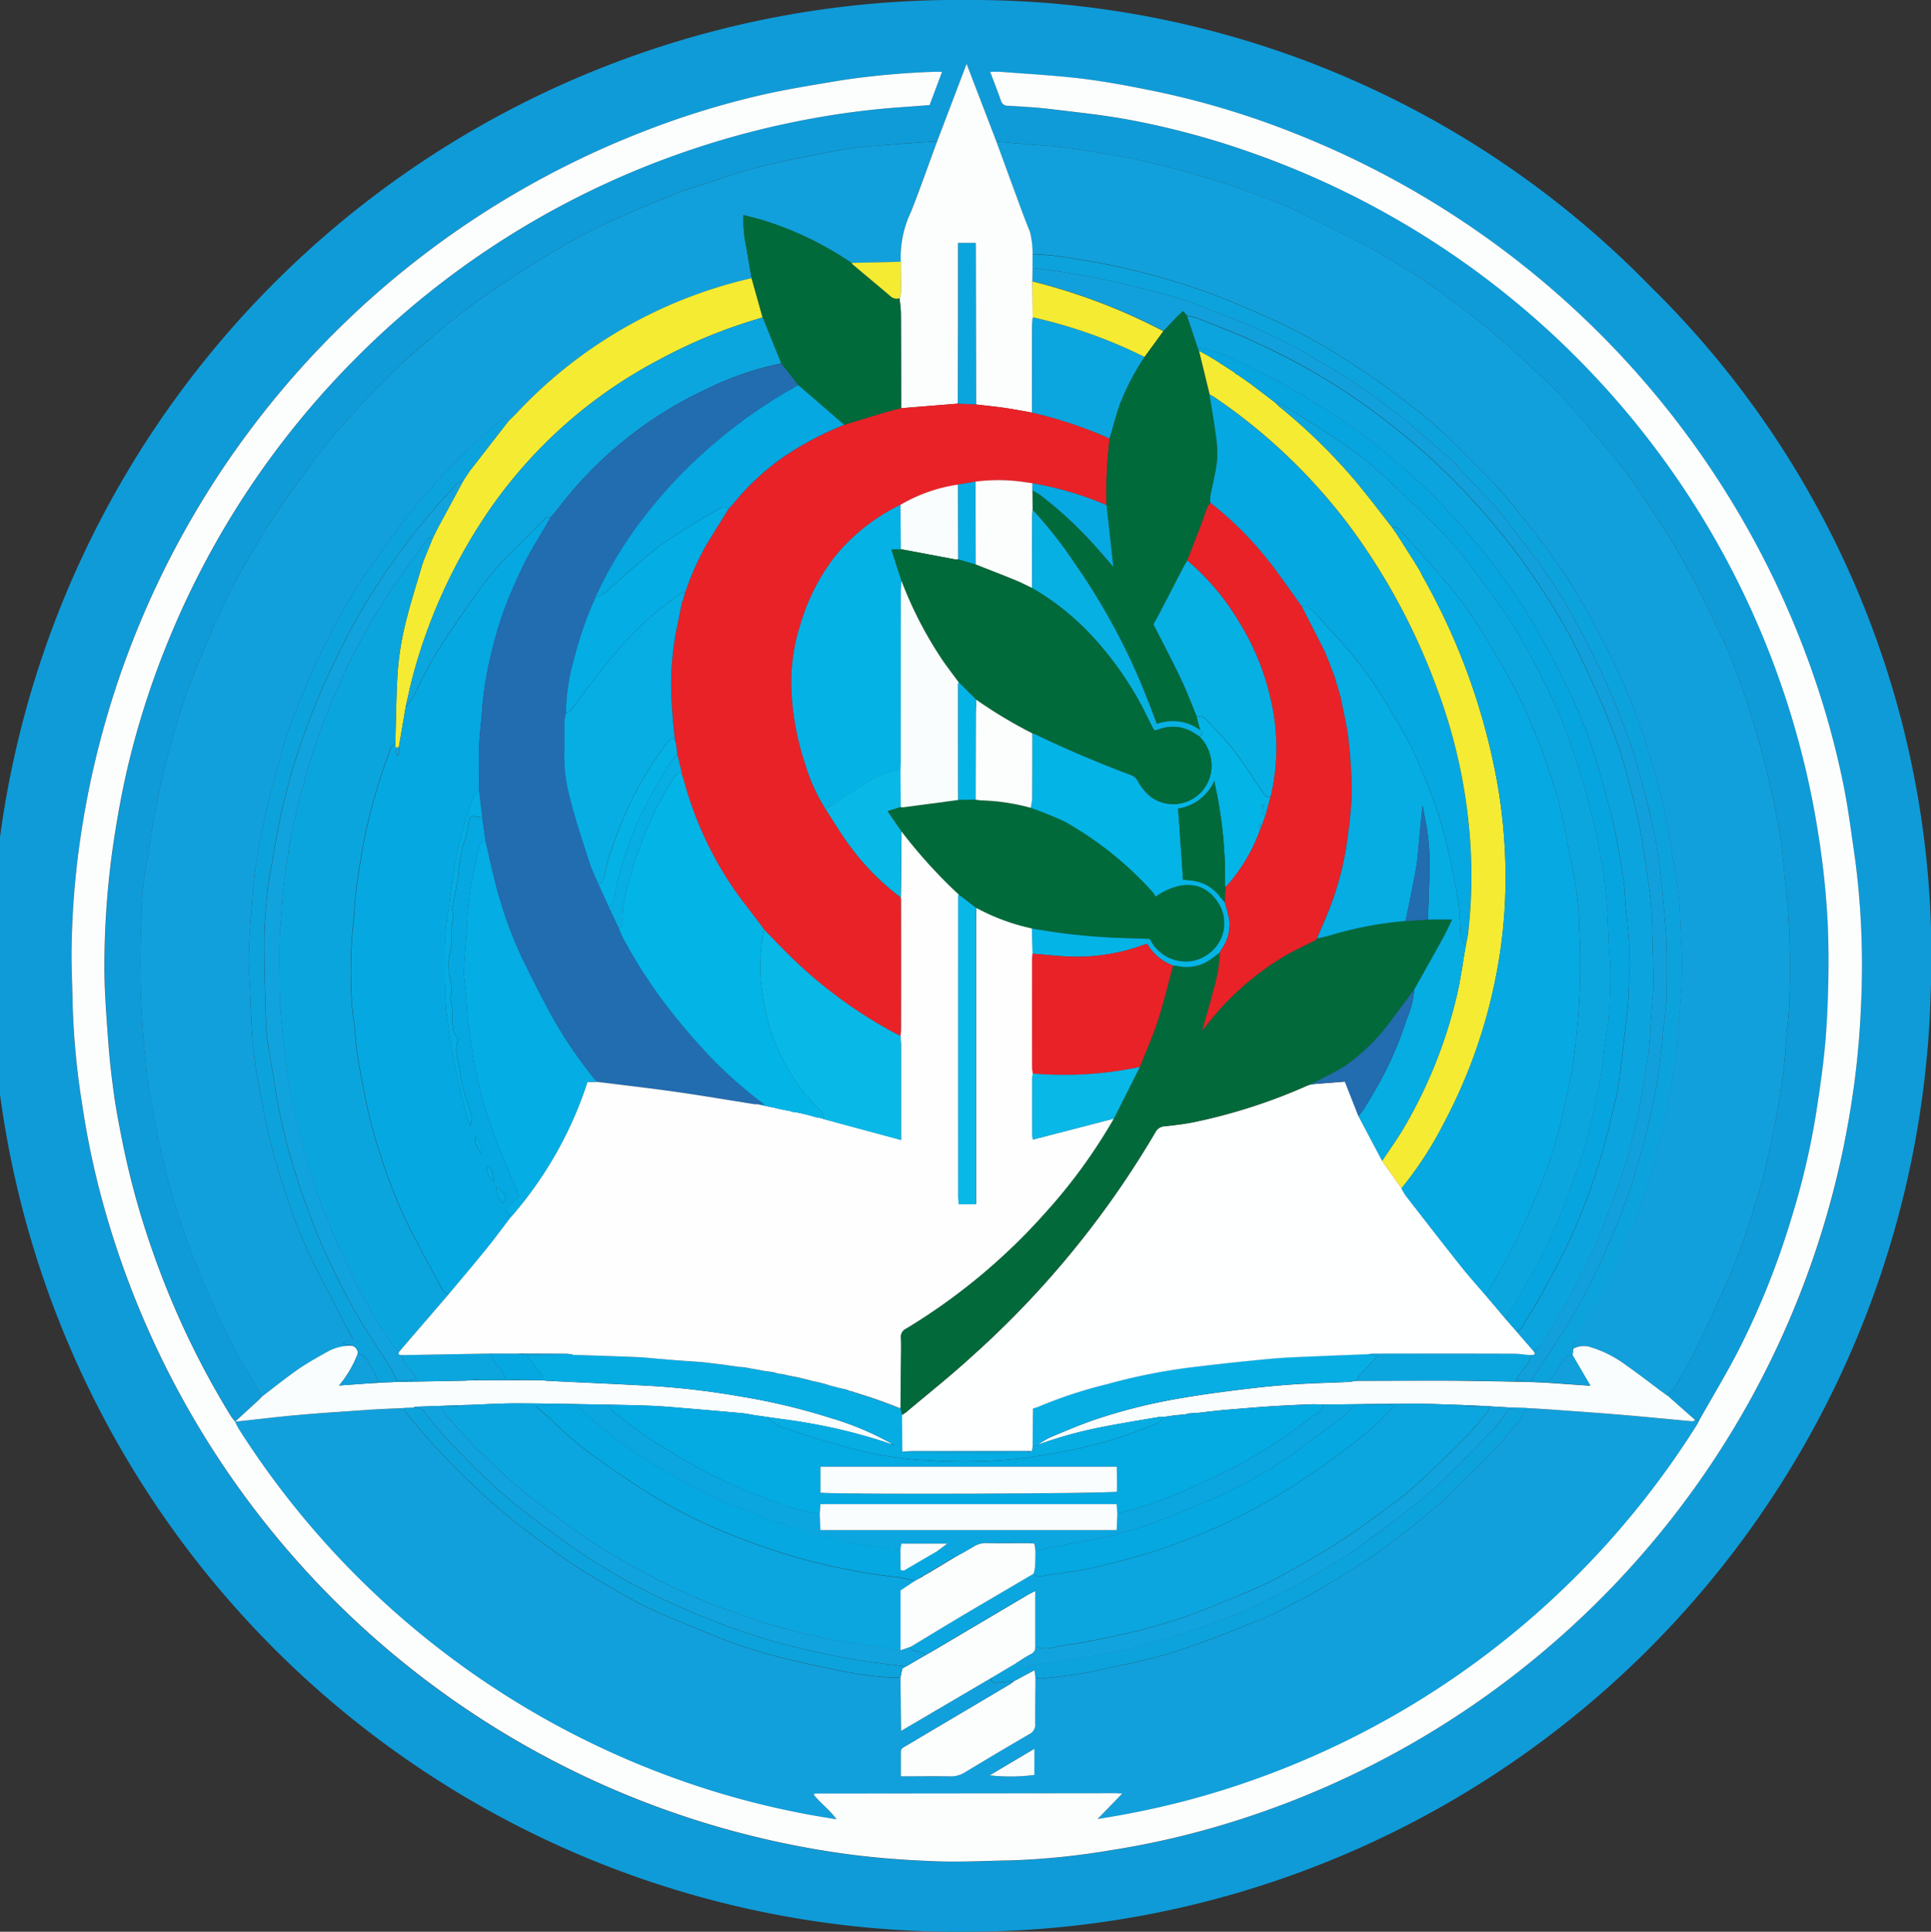 <svg id="e43e5a2a-5d8c-4685-bf6f-e71f71fd4435" data-name="Layer 1" xmlns="http://www.w3.org/2000/svg" xmlns:xlink="http://www.w3.org/1999/xlink" viewBox="0 0 23.523 23.529"><rect x="0" y="0" width="23.523" height="23.529" fill="#333333" stroke="none"/><defs><style>.fcd5668e-d18c-4ecc-8f75-8447e6db00eb{fill:none;}.bd073275-0a1a-4f2b-837c-24a2697d0a5c{clip-path:url(#b2c1a4e1-ca73-46c1-ab4b-8277d8ae4e56);}.baf7e6b9-a027-4436-a3c5-2df21f72e29c{fill:#0f9bd8;}.e6f34ac2-7ce8-493f-9be7-d01abd99c53c{fill:#11a0db;}.fc8e5715-506b-4ed6-b56f-9ce8e372fc0c{fill:#fcfefe;}.a7a82b56-2220-4426-a6c4-53ef17786762{fill:#f9fdfe;}.ae2b8336-b984-47c3-9b21-b7f91f927548{fill:#0ca3dd;}.a254ac67-162d-4d27-b38c-84634a996252{fill:#f5eb33;}.e40e97c2-dc01-4c6c-97a4-458d73f15819{fill:#016a3a;}.eee7799c-0a0f-4630-88cd-3034e1961c90{fill:#e92228;}.f2defb81-71ae-4c78-8efe-d1dda21ea048{fill:#0ba6df;}.aa5e10ca-2da3-417b-91ac-ec74f5d9ded5{fill:#0ba5de;}.aca66abb-f72f-42e4-b646-f32805d3cd2e{fill:#04aae2;}.e9a0b35b-b7dc-4a95-94e3-6e2dbcd0909b{fill:#05ade3;}.f0a100e2-245e-44f1-8d99-ba68761ae62e{fill:#11a3dd;}.a4f1e7f9-0a88-46e4-adb4-89ae438347c1{fill:#0ca6df;}.bba8e7b3-1410-4549-ac6e-2f5caebada2f{fill:#05a8e1;}.a4f35ef1-35e1-4ddf-b478-6202500f6b81{fill:#06aee4;}.a5763529-9104-49bd-9eda-9271f1986a34{fill:#226cb0;}.fa537e8c-8eb4-4514-a311-9c89e29f714f{fill:#fefeff;}.ab5269e6-51c4-4011-b8d4-9deed3c1232b{fill:#03b4e6;}.b3f55f19-6c75-4064-a89f-719ceef966ef{fill:#05b2e5;}.a644587b-ec8f-4264-a175-1d25cb6e73d5{fill:#08b9e7;}.f17703c3-c1f6-4b98-8d1a-232c780b8f2e{fill:#04ade4;}.bbc783ac-802b-40f3-8772-1781c3c69b07{fill:#06a9e1;}.b4b48ee7-b0e6-43f3-8a8d-2f8e1beaed08{fill:#feffff;}.a4160e0a-3833-4834-bc90-d708ddcac3a0{fill:#0ca4de;}.abd7e4a3-8655-4612-abda-cebf031e98ff{fill:#026a3a;}.a202fcac-b320-4a21-a6b9-896279218015{fill:#06a5df;}.e87d3028-f972-4875-a4c6-ec5fae3f1cdc{fill:#06b0e3;}</style><clipPath id="b2c1a4e1-ca73-46c1-ab4b-8277d8ae4e56"><rect class="fcd5668e-d18c-4ecc-8f75-8447e6db00eb" x="161.704" y="-1229.309" width="233.759" height="493.747"/></clipPath></defs><path class="baf7e6b9-a027-4436-a3c5-2df21f72e29c" d="M11.762,23.529A11.765,11.765,0,1,1,11.775,0a11.545,11.545,0,0,1,8.332,3.491,11.418,11.418,0,0,1,3.413,8.576A11.75,11.75,0,0,1,11.762,23.529Zm8.582-6.502-.026-.025a.015.015,0,0,1-.015-.008.387.387,0,0,0,.082-.075c.09-.151.183-.301.261-.459.137-.279.266-.562.393-.846a7.715,7.715,0,0,0,.325-.893c.051-.165.103-.329.142-.497.06-.261.113-.524.162-.788.03-.165.049-.333.069-.5.012-.096.016-.192.023-.288.013-.161.038-.322.037-.483a9.552,9.552,0,0,0-.038-1.314c-.03-.211-.036-.425-.068-.635-.036-.234-.087-.466-.139-.697a10.595,10.595,0,0,0-.399-1.326c-.039-.107-.077-.215-.125-.318-.127-.268-.256-.536-.391-.801-.081-.16-.173-.315-.264-.469-.063-.107-.13-.211-.199-.314-.121-.181-.238-.364-.368-.538-.126-.168-.264-.327-.4-.486-.155-.18-.312-.359-.473-.534-.079-.086-.174-.157-.257-.24a8.959,8.959,0,0,0-.75-.65,8.401,8.401,0,0,0-1.058-.723c-.345-.197-.706-.365-1.06-.544a2.137,2.137,0,0,0-.227-.1A10.916,10.916,0,0,0,14.465,2.097c-.187-.046-.372-.101-.561-.141-.215-.045-.432-.08-.649-.117-.125-.021-.251-.037-.378-.052-.099-.011-.199-.015-.298-.024-.147-.013-.294-.026-.441-.039L11.775.778l-.361.949a.604.604,0,0,0-.062-.002c-.189.013-.378.025-.566.041-.154.013-.309.024-.462.047-.173.026-.345.064-.516.098a7.831,7.831,0,0,0-.883.214c-.095.031-.189.064-.284.096-.114.038-.231.07-.343.114-.196.076-.392.155-.584.239-.186.081-.372.164-.552.257-.205.107-.406.221-.603.343-.228.142-.452.292-.673.445a6.8,6.8,0,0,0-.587.457c-.187.163-.383.317-.555.497-.067.07-.139.135-.205.206-.138.149-.275.298-.409.45-.097.111-.193.225-.281.344q-.266.362-.521.733c-.08.116-.149.241-.221.362-.088.149-.18.295-.257.449q-.159.314-.299.639c-.108.25-.216.501-.303.759-.096.284-.173.574-.248.864-.055.213-.094.43-.135.646-.027.142-.038.286-.067.428a3.974,3.974,0,0,0-.074.748,11.251,11.251,0,0,0,.036,1.574c.018.143.022.289.046.431.045.268.094.535.153.8a9.323,9.323,0,0,0,.347,1.18c.111.304.246.601.38.896.083.182.18.359.277.534.073.133.156.26.234.39-.012.012-.023.024-.035.036q-.15.137-.299.274l.002-.001a.765.765,0,0,1-.05-.065,10.326,10.326,0,0,1-.965-2.041,9.855,9.855,0,0,1-.364-1.338c-.035-.176-.069-.352-.094-.53-.029-.212-.055-.425-.07-.638-.023-.324-.051-.65-.048-.974a10.433,10.433,0,0,1,.108-1.447c.053-.352.116-.702.202-1.047a10.348,10.348,0,0,1,.49-1.484A10.518,10.518,0,0,1,8.248,1.881a10.341,10.341,0,0,1,1.629-.435,9.883,9.883,0,0,1,1.109-.141c.11-.007.22-.016.337-.025l.152-.405c-.045,0-.076-.001-.106 0a9.901,9.901,0,0,0-1.115.102c-.32.054-.641.104-.957.175A10.252,10.252,0,0,0,7.853,1.596,10.92,10.92,0,0,0,.955,10.381a10.293,10.293,0,0,0-.084,1.169c-.004.218.009.436.012.654a9.416,9.416,0,0,0,.123,1.289,10.043,10.043,0,0,0,.264,1.224,10.782,10.782,0,0,0,1.056,2.507,10.907,10.907,0,0,0,8.017,5.365c.349.047.702.071,1.054.084.307.012.616-.006.924-.011a9.012,9.012,0,0,0,1.205-.123,10.145,10.145,0,0,0,1.213-.265,10.93,10.93,0,0,0,6.547-5.159,10.75,10.75,0,0,0,1.249-3.561,10.36,10.36,0,0,0,.135-1.298,9.968,9.968,0,0,0-.076-1.823c-.043-.29-.079-.582-.137-.869a10.472,10.472,0,0,0-.439-1.543A10.94,10.94,0,0,0,15.765,1.622,10.223,10.223,0,0,0,14.11,1.121c-.301-.063-.603-.121-.907-.159-.336-.042-.675-.059-1.012-.086-.039-.003-.078-0-.129-0.0.049.13.093.242.133.356a.082.082,0,0,0,.086.057c.169.011.339.018.506.039.329.04.659.075.985.135a9.918,9.918,0,0,1,1.488.403,10.496,10.496,0,0,1,6.9,8.351,9.957,9.957,0,0,1,.11,1.134c.013.394.004.79-.021,1.183-.022.341-.07.68-.123,1.018a9.186,9.186,0,0,1-.297,1.269,9.648,9.648,0,0,1-.644,1.616c-.15.291-.32.573-.481.859l-.053 0Z"/><path class="e6f34ac2-7ce8-493f-9be7-d01abd99c53c" d="M20.65,17.297l.053-0c-.011.021-.021.043-.034.064a10.505,10.505,0,0,1-6.212,4.572,10.713,10.713,0,0,1-1.086.225l.3-.309c-.042-.002-.065-.005-.088-.005q-1.829.001-3.658.004l-.006.007-.004.011c.081.098.186.176.276.296l-.154-.025a10.214,10.214,0,0,1-1.29-.3,10.533,10.533,0,0,1-5.837-4.428,1.009,1.009,0,0,1-.047-.092l-.002.001c.246-.027.492-.058.739-.079.302-.026.605-.046.907-.067.137-.009.275-.013.413-.02a.159.159,0,0,0,.019.047c.129.152.253.31.392.453a9.214,9.214,0,0,0,.87.828c.237.188.48.37.729.541.196.135.403.253.609.372a4.904,4.904,0,0,0,.448.234c.236.106.477.2.716.299a5.891,5.891,0,0,0,.875.28c.247.059.496.116.746.161a3.346,3.346,0,0,0,.645.068l.008.649.363-.213L12.072,20.44c-.002.038.014.059.054.056l.224-.017a.37.37,0,0,1-.04.032q-.285.169-.57.338-.352.209-.704.417c-.029.017-.064.029-.063.074.001.096 0.0.191 0.0.296h.115c.162,0,.325-.002.487.001a.314.314,0,0,0,.176-.048c.26-.156.521-.312.784-.465a.13.13,0,0,0,.075-.13c-.003-.186.001-.373.003-.56a.185.185,0,0,0,.06.014c.17-.02.342-.035.51-.064.179-.031.355-.079.534-.112a6.016,6.016,0,0,0,.805-.224c.242-.08.477-.179.715-.273.106-.042.212-.085.313-.136.181-.092.361-.187.537-.289.191-.111.379-.226.562-.348.16-.107.314-.223.465-.343a5.688,5.688,0,0,0,.583-.493c.071-.074.144-.146.218-.218a6.334,6.334,0,0,0,.57-.614,1.816,1.816,0,0,0,.112-.182c.089.005.178.01.268.016.278.02.557.039.834.062.305.026.61.056.915.083C20.627,17.312,20.639,17.302,20.65,17.297Zm-8.594,4.327a2.218,2.218,0,0,0,.544-.005v-.318Z"/><path class="fc8e5715-506b-4ed6-b56f-9ce8e372fc0c" d="M2.863,17.315a1.009,1.009,0,0,0,.047.092,10.533,10.533,0,0,0,5.837,4.428,10.214,10.214,0,0,0,1.29.3l.154.025c-.089-.12-.195-.197-.276-.296l.004-.011.006-.007q1.829-.002,3.658-.004c.023,0,.046.002.088.005l-.3.309a10.713,10.713,0,0,0,1.086-.225,10.529,10.529,0,0,0,6.212-4.572c.013-.02.023-.042.034-.064.161-.286.331-.567.481-.859a9.648,9.648,0,0,0,.644-1.616,9.186,9.186,0,0,0,.297-1.269c.052-.338.101-.677.123-1.018.025-.393.033-.789.021-1.183a9.957,9.957,0,0,0-.11-1.134A10.512,10.512,0,0,0,15.26,1.865,9.918,9.918,0,0,0,13.772,1.462c-.325-.061-.656-.095-.985-.135-.168-.02-.337-.028-.506-.039a.082.082,0,0,1-.086-.057c-.04-.114-.084-.226-.133-.356.051,0,.09-.003.129 0.0.338.027.677.044,1.012.086.304.038.607.097.907.159a10.223,10.223,0,0,1,1.654.501,10.941,10.941,0,0,1,6.254,6.398,10.472,10.472,0,0,1,.439,1.543c.058.287.094.579.137.869a9.968,9.968,0,0,1,.076,1.823,10.36,10.36,0,0,1-.135,1.298,10.886,10.886,0,0,1-3.449,6.315,10.91,10.91,0,0,1-4.346,2.405,10.145,10.145,0,0,1-1.213.265,9.012,9.012,0,0,1-1.205.123c-.308.005-.617.023-.924.011-.352-.013-.705-.038-1.054-.084a10.919,10.919,0,0,1-9.073-7.872,10.043,10.043,0,0,1-.264-1.224,9.416,9.416,0,0,1-.123-1.289c-.003-.218-.016-.436-.012-.654a10.293,10.293,0,0,1,.084-1.169A10.929,10.929,0,0,1,7.853,1.596,10.252,10.252,0,0,1,9.298,1.152c.316-.071.637-.121.957-.175A9.901,9.901,0,0,1,11.37.875c.031-.002.061-0.0.106-0l-.152.405c-.118.009-.227.017-.337.025A9.883,9.883,0,0,0,9.877,1.446a10.478,10.478,0,0,0-5.585,2.96A10.476,10.476,0,0,0,2.073,7.75,10.348,10.348,0,0,0,1.582,9.235c-.086.345-.149.695-.202,1.047a10.433,10.433,0,0,0-.108,1.447c-.003.325.025.65.048.974.015.213.041.426.07.638.025.178.059.354.094.53a9.855,9.855,0,0,0,.364,1.338,10.326,10.326,0,0,0,.965,2.041A.765.765,0,0,0,2.863,17.315Z"/><path class="e6f34ac2-7ce8-493f-9be7-d01abd99c53c" d="M12.138,1.724c.147.013.294.027.441.039.099.009.199.013.298.024.126.014.252.031.378.052.217.036.434.071.649.117.188.04.374.094.561.141a10.916,10.916,0,0,1,1.116.379,2.137,2.137,0,0,1,.227.1c.355.179.716.347,1.06.544a8.401,8.401,0,0,1,1.058.723,8.959,8.959,0,0,1,.75.65c.083.083.178.154.257.24.162.174.319.353.473.534.137.159.275.318.4.486.13.174.247.357.368.538.069.103.136.207.199.314.091.155.182.309.264.469.135.265.264.532.391.801.049.103.086.211.125.318a10.595,10.595,0,0,1,.399,1.326c.052.231.103.463.139.697.033.21.039.424.068.635a9.552,9.552,0,0,1,.038,1.314c0.0.161-.024.322-.037.483-.008.096-.012.192-.023.288-.02.167-.039.335-.069.5-.048.264-.101.526-.162.788-.039.168-.091.332-.142.497a7.715,7.715,0,0,1-.325.893c-.127.284-.256.567-.393.846-.077.158-.171.308-.261.459a.387.387,0,0,1-.082.075c-.022-.016-.045-.032-.067-.048-.141-.105-.28-.213-.424-.314a1.42,1.42,0,0,0-.43-.221.267.267,0,0,0-.219.018c-.02-.067.042-.098.066-.144.136-.264.276-.526.414-.789a6.54,6.54,0,0,0,.366-.889,7.334,7.334,0,0,0,.272-.986c.044-.222.09-.445.123-.669.025-.166.032-.335.045-.504.015-.199.035-.398.039-.598.003-.186-.011-.372-.019-.559-.006-.127-.007-.256-.023-.382-.028-.218-.066-.435-.1-.652a7.622,7.622,0,0,0-.253-1.064,7.728,7.728,0,0,0-.468-1.194c-.106-.213-.22-.424-.337-.631-.092-.162-.187-.323-.295-.475-.151-.214-.311-.421-.473-.627-.104-.133-.214-.261-.329-.385-.108-.117-.227-.224-.336-.34a5.716,5.716,0,0,0-.685-.616c-.254-.195-.517-.38-.786-.553a7.298,7.298,0,0,0-.686-.386c-.244-.122-.495-.229-.747-.333a8.399,8.399,0,0,0-1.862-.502,3.417,3.417,0,0,0-.512-.057,1.081,1.081,0,0,0-.033-.276c-.06-.143-.112-.29-.166-.436C12.299,2.165,12.219,1.945,12.138,1.724Z"/><path class="e6f34ac2-7ce8-493f-9be7-d01abd99c53c" d="M3.196,17.007c-.078-.13-.161-.257-.234-.39-.097-.176-.194-.352-.277-.534-.134-.296-.269-.592-.38-.896a9.323,9.323,0,0,1-.347-1.18c-.059-.265-.108-.532-.153-.8-.024-.142-.028-.287-.046-.431a11.251,11.251,0,0,1-.036-1.574,3.974,3.974,0,0,1,.074-.748c.029-.141.04-.286.067-.428.041-.216.081-.433.135-.646.074-.29.152-.581.248-.864.087-.258.196-.509.303-.759q.139-.324.299-.639c.078-.154.17-.3.257-.449.072-.122.141-.246.221-.362q.255-.37.521-.733c.088-.119.183-.233.281-.344.134-.153.271-.302.409-.45.066-.071.138-.136.205-.206.173-.18.368-.333.555-.497a6.8,6.8,0,0,1,.587-.457c.221-.153.444-.303.673-.445.196-.122.398-.236.603-.343.18-.094.366-.176.552-.257.193-.084.388-.163.584-.239.112-.043.229-.076.343-.114.095-.031.189-.065.284-.096a7.831,7.831,0,0,1,.883-.214c.172-.034.343-.072.516-.098.153-.023.308-.035.462-.047.189-.016.377-.028.566-.041a.604.604,0,0,1,.062.002c-.105.284-.206.57-.316.852a1.28,1.28,0,0,0-.125.61l-.599.014A4.059,4.059,0,0,0,9.288,2.681c-.074-.022-.149-.04-.23-.061a1.44,1.44,0,0,0,.03.373c.022.132.045.264.068.395-.087.022-.174.043-.26.067a5.623,5.623,0,0,0-2.597,1.572c-.035.038-.073.073-.11.109-.01-.054-.04-.049-.073-.022-.088.072-.179.141-.261.22a9.302,9.302,0,0,0-.813.857c-.186.234-.357.481-.533.723-.057.078-.111.158-.161.24-.07.114-.139.23-.202.348-.095.176-.192.351-.277.532-.08.168-.148.342-.218.515-.061.15-.128.299-.173.454q-.131.446-.239.898c-.052.217-.089.438-.124.658-.024.153-.033.308-.045.462-.016.202-.034.405-.039.608-.004.155.012.31.018.465.007.162.01.324.022.485.011.147.026.295.047.441.02.136.054.27.075.405a6.333,6.333,0,0,0,.219.892,6.757,6.757,0,0,0,.414,1.082q.179.35.36.7c.036.069.073.138.116.217l-.12.038 0.0.015.112.026a.565.565,0,0,0-.289.063c-.126.07-.253.141-.372.222C3.483,16.782,3.342,16.897,3.196,17.007Z"/><path class="fc8e5715-506b-4ed6-b56f-9ce8e372fc0c" d="M10.973,3.189a1.28,1.28,0,0,1,.125-.61c.111-.282.211-.568.316-.852L11.775.778l.363.946c.081.22.161.441.242.661.054.146.106.292.166.436a1.081,1.081,0,0,1,.033.276l-0.0.166-.002.166L12.58,3.865c-.002.038-.005.076-.006.113q-.002.523-.002,1.047c-.112-.019-.223-.041-.335-.057-.115-.017-.232-.028-.348-.042l-.003-1.965h-.214v.109q0,.43-0.0.861-.001.493-.003.985l-.691.056c-.001-.381-.001-.762-.003-1.143-0-.065-.011-.131-.016-.196a.311.311,0,0,0,.015-.067C10.975,3.441,10.973,3.315,10.973,3.189Z"/><path class="a7a82b56-2220-4426-a6c4-53ef17786762" d="M3.196,17.007c.145-.11.287-.225.437-.329.119-.082.246-.152.372-.222a.565.565,0,0,1,.289-.063.098.098,0,0,1,.066.091,1.377,1.377,0,0,1-.229.392l.334-.024L4.66,16.84l.157-.007q.427-.008.854-.016c.02-0.0.041-.004.061-.005l.724-.001.168.003c.014.002.027.004.041.005.428.021.856.039,1.284.063A9.652,9.652,0,0,1,9.028,17.011a7.729,7.729,0,0,1,1.086.259,3.594,3.594,0,0,1,.752.316l-.02.001a6.57,6.57,0,0,0-.977-.249c-.172-.032-.346-.052-.518-.077l-.058-.009-.087-.012c-.058-.009-.115-.022-.173-.027q-.38-.035-.761-.066c-.117-.01-.233-.02-.35-.024-.168-.007-.337-.009-.506-.013-.369-.006-.738-.015-1.107-.016-.2-.001-.4.012-.599.019q-.324.011-.648.022c-.009 0-.018.008-.027.013l-.113.003c-.138.006-.275.011-.413.02-.303.021-.605.04-.907.067-.247.022-.493.053-.739.079q.15-.137.299-.274C3.173,17.031,3.184,17.019,3.196,17.007Z"/><path class="a7a82b56-2220-4426-a6c4-53ef17786762" d="M19.164,16.429a.267.267,0,0,1,.219-.018,1.42,1.42,0,0,1,.43.221c.144.101.283.209.424.314.022.016.044.032.067.048a.016.016,0,0,0,.015.008l.026.025.306.27c-.012.005-.024.016-.035.015-.305-.027-.61-.058-.915-.083-.278-.023-.556-.042-.834-.062-.089-.006-.178-.011-.268-.016l-.134-.003-.323-.019-0,0-.373-.017c-.176-.005-.351-.014-.527-.014-.372.001-.744.007-1.116.01-.052-.001-.103-.005-.155-.003-.176.007-.352.015-.527.027-.182.012-.364.029-.546.043l-.129.014-.058.006-.113.014-.115.007-.051.013-.116.009-.087.013-.059.009a.184.184,0,0,0-.041-.002c-.238.041-.477.079-.713.126a5.175,5.175,0,0,0-.778.216,1.201,1.201,0,0,1,.15-.09c.178-.075.356-.151.538-.214a6.822,6.822,0,0,1,1.093-.271c.245-.042.491-.074.737-.104.199-.024.398-.045.598-.058.224-.015.449-.02.673-.03a.839.839,0,0,0,.092-.014c.4-.001.8-.003,1.2-.001.314.002.627.01.941.016l.176.008.537.037-.217-.372Z"/><path class="e6f34ac2-7ce8-493f-9be7-d01abd99c53c" d="M20.344,17.027l-.026-.025Z"/><path class="ae2b8336-b984-47c3-9b21-b7f91f927548" d="M18.465,17.147l.134.003a1.816,1.816,0,0,1-.112.182,6.334,6.334,0,0,1-.57.614c-.074.072-.147.144-.218.218a5.688,5.688,0,0,1-.583.493c-.151.12-.305.236-.465.343-.183.123-.371.238-.562.348-.176.102-.356.196-.537.289-.101.052-.207.095-.313.136-.237.093-.473.192-.715.273a6.016,6.016,0,0,1-.805.224c-.179.033-.355.082-.534.112-.169.029-.34.045-.51.064a.185.185,0,0,1-.06-.014l-.012-.09-.251.135-.224.017c-.04.003-.056-.018-.054-.056l.307-.182c.058.06.133.034.196.026.225-.027.448-.064.672-.101.159-.026.318-.055.475-.09.117-.026.231-.067.347-.096a9.638,9.638,0,0,0,.92-.308,5.027,5.027,0,0,0,.481-.217,7.024,7.024,0,0,0,.83-.465c.04-.027.087-.043.126-.071.225-.164.452-.326.672-.498.171-.133.338-.273.495-.421.186-.175.361-.361.538-.546a2.075,2.075,0,0,0,.217-.262A.119.119,0,0,1,18.465,17.147Z"/><path class="fc8e5715-506b-4ed6-b56f-9ce8e372fc0c" d="M12.379,20.258l-.307.182-.732.43-.363.213-.008-.649.022-.107.025-.019.02-.009.25-.145c.03-.017.06-.033.09-.051q.566-.335,1.131-.669c.03-.018.062-.033.107-.057v.684a.092.092,0,0,1-.054.088C12.497,20.18,12.439,20.221,12.379,20.258Z"/><path class="ae2b8336-b984-47c3-9b21-b7f91f927548" d="M10.991,20.326l-.022.107a3.346,3.346,0,0,1-.645-.068c-.25-.046-.498-.102-.746-.161a5.891,5.891,0,0,1-.875-.28c-.239-.099-.48-.193-.716-.299a4.904,4.904,0,0,1-.448-.234c-.206-.119-.413-.238-.609-.372-.249-.172-.492-.353-.729-.541a9.214,9.214,0,0,1-.87-.828c-.139-.143-.262-.301-.392-.453a.159.159,0,0,1-.019-.047l.113-.003c.045.007.092-.009.129.043a5.563,5.563,0,0,0,.498.563,6.773,6.773,0,0,0,.793.71c.234.18.475.354.721.518a7.434,7.434,0,0,0,.82.459,9.145,9.145,0,0,0,.932.392,7.599,7.599,0,0,0,1.022.29c.175.038.349.074.526.103.186.03.374.05.562.074l-.02.009Z"/><path class="fc8e5715-506b-4ed6-b56f-9ce8e372fc0c" d="M12.351,20.479l.251-.135.012.09c-.001.187-.006.373-.003.56a.13.13,0,0,1-.075.13c-.263.153-.524.308-.784.465a.314.314,0,0,1-.176.048c-.162-.004-.325-.001-.487-.001h-.115c0-.105.001-.2-0-.296-.001-.045.034-.057.063-.074q.352-.209.704-.417.285-.169.57-.338A.37.37,0,0,0,12.351,20.479Z"/><path class="a7a82b56-2220-4426-a6c4-53ef17786762" d="M12.057,21.624l.544-.323v.318A2.218,2.218,0,0,1,12.057,21.624Z"/><path class="ae2b8336-b984-47c3-9b21-b7f91f927548" d="M19.164,16.429l-.006.076c-.071-.004-.103.05-.137.096-.047.064-.085.134-.13.199a.216.216,0,0,1-.052.04l-.176-.008-.001-.016a.09.09,0,0,1,.007-.03c.116-.175.238-.347.348-.525.118-.191.234-.384.336-.583.108-.212.203-.431.296-.651q.113-.267.207-.541c.057-.166.101-.336.15-.505a6.987,6.987,0,0,0,.237-1.235c.008-.082.015-.164.023-.247a3.574,3.574,0,0,0,.037-.379c-.002-.269.009-.538-.013-.808-.019-.237-.039-.473-.068-.709-.019-.15-.039-.3-.069-.448-.04-.195-.088-.389-.14-.581-.049-.183-.098-.366-.162-.544-.089-.247-.182-.493-.292-.731-.128-.279-.267-.555-.417-.823a5.746,5.746,0,0,0-.481-.736c-.142-.182-.277-.37-.426-.546-.127-.15-.27-.287-.405-.43-.042-.045-.077-.098-.123-.139q-.22-.196-.445-.386c-.116-.098-.232-.195-.354-.286a7.724,7.724,0,0,0-.791-.527c-.096-.054-.188-.117-.286-.167a7.74,7.74,0,0,0-.856-.397c-.22-.081-.437-.173-.661-.241-.257-.078-.519-.138-.78-.199-.167-.039-.337-.068-.506-.096-.149-.025-.299-.043-.449-.063l0-.166a3.417,3.417,0,0,1,.512.057,8.399,8.399,0,0,1,1.862.502c.252.104.503.211.747.333a7.298,7.298,0,0,1,.686.386c.269.173.532.358.786.553a5.716,5.716,0,0,1,.685.616c.109.116.229.222.336.34.114.124.224.253.329.385.162.206.322.413.473.627.107.152.203.313.295.475.117.207.231.418.337.631a7.728,7.728,0,0,1,.468,1.194,7.622,7.622,0,0,1,.253,1.064c.033.217.072.434.1.652.016.126.017.254.023.382.008.186.022.373.019.559-.004.199-.024.398-.039.598-.013.168-.02.337-.045.504-.033.224-.079.447-.123.669a7.334,7.334,0,0,1-.272.986,6.54,6.54,0,0,1-.366.889c-.138.263-.277.525-.414.789C19.206,16.331,19.144,16.361,19.164,16.429Z"/><path class="a254ac67-162d-4d27-b38c-84634a996252" d="M6.189,5.135c.037-.036.075-.071.11-.109a5.623,5.623,0,0,1,2.597-1.572c.086-.025.173-.045.26-.067l.133.476a.196.196,0,0,1-.028.013,6.217,6.217,0,0,0-1.234.507A5.766,5.766,0,0,0,5.969,6.201a6.569,6.569,0,0,0-.931,2.002c-.037.133-.064.268-.095.402l-.085.5-.043.001L4.815,9.063c.008-.276.011-.552.026-.828a3.644,3.644,0,0,1,.116-.713c.057-.223.128-.443.192-.664a.009.009,0,0,0,.005-.015l.121-.296c.025-.049.048-.098.074-.146q.151-.28.303-.56l.08-.12.001.002Z"/><path class="e40e97c2-dc01-4c6c-97a4-458d73f15819" d="M9.289,3.863l-.133-.476c-.023-.132-.046-.263-.068-.395a1.44,1.44,0,0,1-.03-.373c.081.022.156.039.23.061a4.059,4.059,0,0,1,1.085.522.072.072,0,0,0,.011.017c.153.129.308.257.46.387a.114.114,0,0,0,.114.027c.006.065.016.131.016.196.002.381.002.762.003,1.143-.066.017-.133.033-.199.053-.165.049-.329.1-.494.15l-.558-.482-.211-.267Z"/><path class="ae2b8336-b984-47c3-9b21-b7f91f927548" d="M6.189,5.135q-.228.295-.457.589L5.732,5.723l-.08.12a.378.378,0,0,0-.085.051c-.08.081-.158.165-.231.251-.12.142-.242.283-.354.431-.134.179-.266.36-.387.549a7.161,7.161,0,0,0-.376.643c-.121.241-.239.484-.344.732-.098.232-.182.469-.262.708-.061.183-.107.371-.155.557-.03.116-.053.235-.076.353-.027.142-.05.284-.075.426-.017.098-.039.196-.048.295-.018.199-.04.398-.041.597-.002.328.011.656.019.985a2.202,2.202,0,0,0,.022.267c.031.204.071.406.099.61a6.796,6.796,0,0,0,.244,1.002c.074.247.166.49.262.73.077.192.167.379.259.564.084.17.174.337.271.5.108.18.229.353.341.531.038.061.067.127.1.191l-.02.017L4.66,16.84l-.051-.005a.937.937,0,0,0-.171-.314c-.014-.02-.051-.025-.077-.038a.098.098,0,0,0-.066-.091L4.182,16.367l-0-.015.12-.038c-.042-.079-.08-.148-.116-.217q-.181-.35-.36-.7a6.757,6.757,0,0,1-.414-1.082,6.333,6.333,0,0,1-.219-.892c-.021-.136-.055-.269-.075-.405-.021-.146-.036-.293-.047-.441-.012-.162-.015-.324-.022-.485-.007-.155-.022-.31-.018-.465.005-.203.023-.405.039-.608.012-.154.021-.309.045-.462.034-.221.072-.441.124-.658q.107-.452.239-.898c.046-.155.112-.304.173-.454.07-.173.138-.346.218-.515.086-.181.182-.356.277-.532.064-.118.132-.234.202-.348.05-.082.105-.162.161-.24.176-.242.347-.488.533-.723a9.302,9.302,0,0,1,.813-.857c.081-.079.173-.147.261-.22C6.15,5.086,6.179,5.081,6.189,5.135Z"/><path class="a254ac67-162d-4d27-b38c-84634a996252" d="M10.959,3.633a.114.114,0,0,1-.114-.027c-.152-.13-.307-.258-.46-.387a.072.072,0,0,1-.011-.017l.599-.014c.001.126.002.252.001.378A.311.311,0,0,1,10.959,3.633Z"/><path class="eee7799c-0a0f-4630-88cd-3034e1961c90" d="M10.285,5.175c.165-.05.329-.101.494-.15.066-.02.133-.035.199-.053l.691-.056.22.01c.116.014.232.025.348.042.112.016.223.038.335.057a5.012,5.012,0,0,1,.946.317,5.238,5.238,0,0,0-.038.811,3.971,3.971,0,0,0-.902-.266c-.03-.004-.061-.01-.091-.013a2.177,2.177,0,0,0-.604-.007l-.211.036a1.943,1.943,0,0,0-.703.247,2.356,2.356,0,0,0-.806.639,2.538,2.538,0,0,0-.419.839,2.311,2.311,0,0,0-.097.881,3.329,3.329,0,0,0,.159.79,2.257,2.257,0,0,0,.249.555c.104.158.199.322.313.472a2.986,2.986,0,0,0,.604.606c.001.014.003.027.003.041q0.0.786-0,1.572c0,.024-.004.048-.007.072-.013-.005-.026-.01-.038-.016a5.594,5.594,0,0,1-1.238-.889c-.132-.125-.257-.258-.385-.388-.02-.028-.04-.055-.061-.083-.104-.138-.213-.272-.31-.414a4.342,4.342,0,0,1-.614-1.348l-.012-.024-.005-.037L8.25,9.181,8.232,9.039l.003-.006-.008-.01L8.221,9c-.012-.141-.029-.281-.036-.422a3.503,3.503,0,0,1,.056-.908c.024-.111.045-.222.067-.334l.017-.04.023-.084.002-.003.02-.059.023-.062.006-.019.055-.131.006-.005-.002-.007.061-.128.011-.023c.026-.049.049-.098.078-.145.088-.144.177-.286.266-.43.021-.022.043-.044.062-.067a3.004,3.004,0,0,1,.611-.569A3.916,3.916,0,0,1,10.285,5.175Z"/><path class="e6f34ac2-7ce8-493f-9be7-d01abd99c53c" d="M12.579,3.263c.15.021.3.039.449.063.169.028.339.057.506.096.261.061.523.121.78.199.224.068.441.159.661.241a7.74,7.74,0,0,1,.856.397c.098.051.19.113.286.167a7.724,7.724,0,0,1,.791.527c.122.09.238.188.354.286q.225.19.445.386c.046.041.081.094.123.139.135.143.278.28.405.43.149.176.283.364.426.546a5.746,5.746,0,0,1,.481.736c.15.268.289.544.417.823.109.238.203.484.292.731.064.178.113.361.162.544.051.193.099.386.14.581.031.148.051.298.069.448.029.235.049.472.068.709.022.27.011.539.013.808a3.574,3.574,0,0,1-.037.379c-.008.082-.015.164-.023.247a6.987,6.987,0,0,1-.237,1.235c-.048.169-.093.339-.15.505q-.094.274-.207.541c-.093.219-.188.439-.296.651-.102.2-.218.392-.336.583-.111.178-.232.35-.348.525a.09.09,0,0,0-.007.03l-.198-.006c.055-.077.093-.139.14-.192a.141.141,0,0,0,.038-.112c.02-.01.072.014.046-.044a.53.53,0,0,0,.078-.082c.125-.203.255-.402.367-.612a6.654,6.654,0,0,0,.383-.804c.09-.242.187-.482.264-.728.068-.216.121-.438.17-.66.043-.198.07-.399.107-.598a2.795,2.795,0,0,0,.044-.41c.006-.175.026-.35.038-.525.004-.062.002-.125 0-.187-.006-.259-.011-.518-.022-.777-.005-.113-.023-.225-.038-.338-.013-.099-.028-.197-.044-.296-.025-.152-.045-.306-.078-.457-.045-.205-.099-.407-.154-.61-.032-.12-.068-.239-.111-.355-.067-.181-.136-.362-.216-.538-.121-.268-.238-.538-.381-.795a8.602,8.602,0,0,0-.582-.904,8.827,8.827,0,0,0-.635-.762,8.059,8.059,0,0,0-.908-.832,7.867,7.867,0,0,0-.955-.654c-.241-.141-.493-.265-.746-.383-.225-.105-.458-.191-.689-.283a.769.769,0,0,0-.12-.028l-.048-.055c-.029.028-.055.05-.078.074-.054.056-.107.113-.16.169a7.168,7.168,0,0,0-1.595-.606Z"/><path class="f2defb81-71ae-4c78-8efe-d1dda21ea048" d="M13.518,5.342a5.011,5.011,0,0,0-.946-.316q.001-.523.002-1.047c0-.038.004-.076.006-.113a5.962,5.962,0,0,1,1.363.483,2.952,2.952,0,0,0-.301.578C13.594,5.062,13.559,5.203,13.518,5.342Z"/><path class="a254ac67-162d-4d27-b38c-84634a996252" d="M13.943,4.348a5.962,5.962,0,0,0-1.363-.483l-.003-.437a7.168,7.168,0,0,1,1.595.606Z"/><path class="aa5e10ca-2da3-417b-91ac-ec74f5d9ded5" d="M11.889,4.926l-.22-.01q.002-.493.003-.985.001-.43 0-.861V2.961h.214Z"/><path class="f2defb81-71ae-4c78-8efe-d1dda21ea048" d="M12.614,20.06V19.375c-.045.024-.077.04-.107.057q-.566.334-1.131.669c-.03.018-.06.034-.09.051-.026-.01-.052-.022-.079-.031-.042-.013-.097-.002-.113-.063.204-.123.407-.247.612-.369.294-.175.59-.347.885-.521.017.013.034.036.052.036a.69.69,0,0,0,.111-.017c.19-.03.383-.048.569-.092.271-.063.542-.134.806-.222.252-.083.499-.183.741-.29.193-.085.379-.186.562-.29.174-.098.343-.205.509-.316.16-.107.316-.221.47-.337.115-.087.227-.18.335-.275.081-.072.155-.153.248-.246-.052-.006-.078-.011-.104-.011-.104-.001-.208.002-.311-.001a.136.136,0,0,0-.132.061.429.429,0,0,1-.096.095c-.179.134-.36.265-.539.4a4.868,4.868,0,0,1-.677.418c-.141.074-.284.143-.43.205-.228.097-.457.192-.69.276-.175.063-.355.111-.535.158-.119.031-.244.044-.363.074a4.012,4.012,0,0,0-.503.102l-.011-.095c-.031-.002-.058-.005-.084-.005-.169-0-.338.001-.507-.001a.263.263,0,0,0-.146.041c-.082.05-.167.095-.251.142-.009-.051-.05-.054-.09-.061-.035-.006-.07-.016-.105-.024l.121-.091h-.56l-.012.074c-.068-.007-.137-.011-.205-.021-.146-.022-.293-.041-.437-.073q-.387-.088-.766-.21a7.314,7.314,0,0,1-.979-.392c-.152-.074-.298-.16-.446-.243-.09-.051-.182-.1-.267-.158-.159-.109-.318-.219-.471-.336-.12-.092-.234-.193-.345-.295a.119.119,0,0,0-.089-.038c-.121.001-.242-0-.363.001a.356.356,0,0,0-.073.022c.075.065.141.115.198.173a4.428,4.428,0,0,0,.596.494c.173.125.351.244.532.358a5.688,5.688,0,0,0,.83.444,8.488,8.488,0,0,0,1.1.392,7.767,7.767,0,0,0,1.143.218c.074.008.147.03.221.046l-.177.117v.729c-.136-.02-.271-.044-.407-.06A7.306,7.306,0,0,1,9.505,19.821c-.265-.073-.525-.167-.783-.264a7.268,7.268,0,0,1-.955-.447c-.211-.116-.42-.238-.621-.372-.195-.129-.377-.277-.566-.415a5.054,5.054,0,0,1-.601-.52c-.058-.059-.125-.108-.184-.166-.056-.056-.105-.118-.158-.177-.079-.087-.159-.172-.237-.26a.25.25,0,0,1-.026-.067c.076-.002.14-.002.204-.005.044-.003.087-.01.131-.016.2-.007.4-.02.599-.019.369.001.738.01,1.107.016a.422.422,0,0,0,.07.098c.136.106.273.21.414.308.102.071.212.129.316.196a6.013,6.013,0,0,0,1.049.515c.141.056.284.108.429.153a2.932,2.932,0,0,0,.292.059l.01.199h3.608l.009-.199c.151-.045.305-.082.453-.136.171-.062.34-.134.506-.21.197-.09.396-.178.585-.285a5.892,5.892,0,0,0,.814-.543c.056-.045.14-.068.156-.156.372-.004.744-.01,1.116-.01.176-0.0.351.009.527.014a.527.527,0,0,0,.087.016c.095.002.191 0.0.286 0l0,0a.227.227,0,0,1-.026.075c-.098.116-.194.234-.3.342-.163.165-.331.323-.501.481a3.591,3.591,0,0,1-.299.254c-.224.166-.447.334-.681.486-.234.152-.478.289-.722.424a4.247,4.247,0,0,1-.43.205c-.271.113-.541.228-.818.322a7.104,7.104,0,0,1-.718.194c-.251.057-.505.105-.759.142A.439.439,0,0,1,12.614,20.06Z"/><path class="aca66abb-f72f-42e4-b646-f32805d3cd2e" d="M16.125,17.109c-.016.087-.1.111-.156.156a5.892,5.892,0,0,1-.814.543c-.189.106-.388.195-.585.285-.166.076-.334.147-.506.21-.148.054-.302.091-.453.136l-.01-.117H9.993l-.009.117a2.932,2.932,0,0,1-.292-.059c-.145-.044-.288-.096-.429-.153A6.013,6.013,0,0,1,8.215,17.711c-.104-.068-.215-.126-.316-.196-.141-.098-.278-.202-.414-.308a.422.422,0,0,1-.07-.098c.169.004.337.006.506.013.117.005.234.015.35.024q.38.032.761.066c.058.005.115.018.173.027l.087.012.058.009a.451.451,0,0,0,.255.148c.226.081.458.147.689.212a4.251,4.251,0,0,0,1.004.167,6.475,6.475,0,0,0,1.21-.03q.342-.053.678-.124a5.34,5.34,0,0,0,.874-.283.166.166,0,0,0,.109-.089l.059-.009.087-.013.116-.009.051-.013.115-.007.113-.014.058-.006.129-.014c.182-.015.364-.031.546-.043.176-.012.351-.019.527-.027C16.022,17.103,16.073,17.107,16.125,17.109ZM9.995,18.182c.268.023,3.531.013,3.612-.013,0-.05 0-.101-0-.153-0-.05-.002-.101-.003-.151H9.995Z"/><path class="e9a0b35b-b7dc-4a95-94e3-6e2dbcd0909b" d="M14.17,17.26a.166.166,0,0,1-.109.089,5.34,5.34,0,0,1-.874.283q-.337.072-.678.124a6.475,6.475,0,0,1-1.21.03A4.251,4.251,0,0,1,10.294,17.62c-.232-.065-.463-.132-.689-.212a.451.451,0,0,1-.255-.148c.173.025.347.045.518.077a6.57,6.57,0,0,1,.977.249l.041.016.004-.006-.025-.01a3.594,3.594,0,0,0-.752-.316A7.729,7.729,0,0,0,9.028,17.011,9.652,9.652,0,0,0,7.95,16.881c-.428-.024-.856-.042-1.284-.063-.014-.001-.027-.003-.041-.005.007-.048-.029-.073-.055-.105-.053-.066-.102-.135-.153-.202l.565-.003c.266.009.532.018.799.028.079.003.158.013.237.02l.205.017.045.004.227.016.064.005.141.017.046.005.104.014.042.006.104.015.062.004.1.018.025.004.098.018.027.005.1.015.025.004.043.015.062.007.061.015.022.005.098.018.028.007.055.014.027.005.044.013.01,0,.008.005.095.02.092.024.042.014.02.005.061.016.106.027.038.015.024.005.042.014.145.046.057.018.131.046.041.015.126.048.036.016.025.003.018.079.004.448a.539.539,0,0,0,.071.009q.714.001,1.429-0a.435.435,0,0,0,.079-.015l.008-.048.059-.028a5.175,5.175,0,0,1,.778-.216c.237-.048.475-.085.713-.126A.184.184,0,0,1,14.17,17.26Z"/><path class="f0a100e2-245e-44f1-8d99-ba68761ae62e" d="M5.709,17.112c-.044.005-.087.013-.131.016-.064.004-.128.004-.204.005a.25.25,0,0,0,.026.067c.078.088.158.173.237.26.053.059.103.121.158.177.058.058.126.108.184.166a5.054,5.054,0,0,0,.601.52c.189.138.371.286.566.415.201.133.409.256.621.372a7.268,7.268,0,0,0,.955.447c.258.096.518.19.783.264a7.306,7.306,0,0,0,1.058.22c.136.017.271.04.407.06l.124-.042c.015.061.07.05.113.063.027.009.053.02.079.031l-.25.145c-.187-.024-.375-.044-.562-.074-.176-.028-.351-.065-.526-.103A7.599,7.599,0,0,1,8.927,19.831a9.145,9.145,0,0,1-.932-.392,7.434,7.434,0,0,1-.82-.459c-.246-.164-.486-.338-.721-.518a6.773,6.773,0,0,1-.793-.71A5.563,5.563,0,0,1,5.163,17.19c-.037-.052-.084-.036-.129-.043.009-.004.018-.012.027-.013Q5.385,17.123,5.709,17.112Z"/><path class="a4f1e7f9-0a88-46e4-adb4-89ae438347c1" d="M4.817,16.833l.02-.017a.682.682,0,0,0,.241-.02c-.041-.056-.075-.101-.107-.148-.03-.044-.075-.081-.071-.142l1.081-.019a.312.312,0,0,0,.1.172,1.42,1.42,0,0,1,.087.135c-.112.001-.225 0-.337.003a.776.776,0,0,0-.098.014c-.02.002-.041.005-.061.005Q5.244,16.825,4.817,16.833Z"/><path class="bba8e7b3-1410-4549-ac6e-2f5caebada2f" d="M6.168,16.794a1.42,1.42,0,0,0-.087-.135.312.312,0,0,1-.1-.172l.313.001.124.018c.051.068.1.136.153.202.026.032.062.056.055.105l-.168-.003Z"/><path class="e6f34ac2-7ce8-493f-9be7-d01abd99c53c" d="M4.361,16.484c.026.012.063.017.077.038a.937.937,0,0,1,.171.314l-.144.016-.334.024A1.377,1.377,0,0,0,4.361,16.484Z"/><path class="e9a0b35b-b7dc-4a95-94e3-6e2dbcd0909b" d="M6.168,16.794l.289.016-.724.001a.776.776,0,0,1,.098-.014C5.944,16.794,6.056,16.795,6.168,16.794Z"/><path class="f0a100e2-245e-44f1-8d99-ba68761ae62e" d="M4.465,16.851l.144-.016L4.66,16.84Z"/><path class="e9a0b35b-b7dc-4a95-94e3-6e2dbcd0909b" d="M9.292,17.251l-.087-.012Z"/><path class="f0a100e2-245e-44f1-8d99-ba68761ae62e" d="M10.866,17.586l.025.01-.004.006-.041-.016Z"/><path class="a4f35ef1-35e1-4ddf-b478-6202500f6b81" d="M12.638,17.6l-.059.028.005-.46.009-.011L12.6,17.152l.053-.02a5.569,5.569,0,0,1,.834-.274,7.116,7.116,0,0,1,.961-.197q.513-.063,1.028-.112c.196-.018.393-.023.59-.032.2-.009.4-.016.6-.024l.109.024a2.4,2.4,0,0,1-.187.201.981.981,0,0,0-.067.099.839.839,0,0,1-.092.014c-.224.01-.449.015-.673.03-.2.013-.399.034-.598.058-.246.03-.493.062-.737.104a6.822,6.822,0,0,0-1.093.271c-.182.064-.36.14-.538.214A1.201,1.201,0,0,0,12.638,17.6Z"/><path class="f0a100e2-245e-44f1-8d99-ba68761ae62e" d="M12.614,20.06a.439.439,0,0,0,.274-.005c.255-.037.508-.085.759-.142a7.104,7.104,0,0,0,.718-.194c.277-.095.547-.21.818-.322a4.247,4.247,0,0,0,.43-.205c.244-.136.488-.272.722-.424.234-.152.457-.32.681-.486a3.591,3.591,0,0,0,.299-.254c.17-.158.338-.316.501-.481.106-.108.202-.226.3-.342a.227.227,0,0,0,.026-.075l.323.019a.119.119,0,0,0-.118.061,2.075,2.075,0,0,1-.217.262c-.176.185-.352.371-.538.546-.158.149-.324.288-.495.421-.22.171-.447.333-.672.498-.039.028-.086.044-.126.071a7.024,7.024,0,0,1-.83.465,5.027,5.027,0,0,1-.481.217,9.638,9.638,0,0,1-.92.308c-.116.03-.23.07-.347.096-.157.035-.316.063-.475.09-.223.037-.447.074-.672.101-.063.008-.138.034-.196-.026.06-.037.118-.078.18-.111A.092.092,0,0,0,12.614,20.06Z"/><path class="a4f1e7f9-0a88-46e4-adb4-89ae438347c1" d="M16.521,16.818a.981.981,0,0,1,.067-.099,2.4,2.4,0,0,0,.187-.201l-.109-.024a.515.515,0,0,1,.061-.007q.854-0,1.708.001c.069 0.0.137.011.206.017a.141.141,0,0,1-.038.112c-.047.054-.084.115-.14.192l.198.006.001.016c-.314-.005-.627-.014-.941-.016C17.321,16.814,16.921,16.817,16.521,16.818Z"/><path class="e6f34ac2-7ce8-493f-9be7-d01abd99c53c" d="M18.838,16.84a.216.216,0,0,0,.052-.04c.045-.065.083-.135.13-.199.034-.046.066-.1.137-.096l.217.372Z"/><path class="f0a100e2-245e-44f1-8d99-ba68761ae62e" d="M18.142,17.128c-.095 0-.191.002-.286-0a.527.527,0,0,1-.087-.016Z"/><path class="e9a0b35b-b7dc-4a95-94e3-6e2dbcd0909b" d="M14.897,17.175l-.129.014Z"/><path class="e9a0b35b-b7dc-4a95-94e3-6e2dbcd0909b" d="M14.71,17.195l-.113.014Z"/><path class="e9a0b35b-b7dc-4a95-94e3-6e2dbcd0909b" d="M14.315,17.238l-.087.013Z"/><path class="e9a0b35b-b7dc-4a95-94e3-6e2dbcd0909b" d="M14.482,17.216l-.051.013Z"/><path class="f0a100e2-245e-44f1-8d99-ba68761ae62e" d="M10.991,20.326l.025-.019Z"/><path class="bba8e7b3-1410-4549-ac6e-2f5caebada2f" d="M4.859,9.105l.085-.5a.564.564,0,0,0,.071-.086c.099-.185.186-.378.296-.557.145-.234.304-.46.463-.685a3.991,3.991,0,0,1,.497-.593c.015-.014.029-.03.044-.044.115-.114.229-.229.345-.341.008-.008.033.001.05.002-.028.048-.056.095-.084.143-.079.137-.166.271-.236.414-.087.176-.167.357-.236.54a3.923,3.923,0,0,0-.149.484,4.372,4.372,0,0,0-.132.761c-.008.144-.03.288-.035.432-.006.183-.001.367-.001.55-.02.021-.049.038-.059.062a4.314,4.314,0,0,0-.231.824c-.039.195-.053.395-.087.591a3.419,3.419,0,0,0-.039.639c.001.083-.002.166.001.249.005.127.006.255.023.381.029.218.062.435.104.651.036.185.086.368.132.552a1.368,1.368,0,0,0,.05.133c.027-.092.023-.091.002-.155-.037-.111-.074-.222-.102-.335-.023-.093-.027-.191-.048-.284a.417.417,0,0,1-0-.277.33.33,0,0,1-.054-.081c-.036-.132-.002-.272-.044-.403a.036.036,0,0,1,.004-.02.428.428,0,0,0-.007-.223.832.832,0,0,1-.008-.296,1.003,1.003,0,0,0,.028-.276c-.006-.096.038-.19.003-.286-.002-.006.002-.013.004-.02.024-.121.049-.242.073-.363.004-.02.002-.041.005-.062a1.654,1.654,0,0,1,.052-.322,1.349,1.349,0,0,0,.074-.309.052.052,0,0,1,.072-.051c.03.007.061.01.091.014l.041.291a.064.064,0,0,0-.075.055c-.024.093-.052.186-.066.281a5.449,5.449,0,0,0-.088.664c-.006.192-.028.384-.037.576a1.54,1.54,0,0,0,.019.195q.012.144.02.288c.012.199.05.395.079.592a4.617,4.617,0,0,0,.207.797c.098.293.228.576.349.875-.026.023-.061.056-.096.087-.079.07-.079.09.001.16-.098.129-.194.26-.296.385-.152.187-.309.371-.463.557-.069-.005-.087-.065-.112-.111-.118-.215-.233-.431-.346-.648a6.14,6.14,0,0,1-.36-.881,6.009,6.009,0,0,1-.215-.819c-.037-.196-.079-.391-.099-.589-.008-.079-.014-.157-.022-.236a3.411,3.411,0,0,1-.036-.369,6.116,6.116,0,0,1,.017-.798c.022-.16.023-.323.044-.483q.043-.321.104-.64a7.225,7.225,0,0,1,.289-1.003c.016-.046.021-.104.083-.121l.001.044.007.092.03-0ZM6.043,14.451a.286.286,0,0,0,.088.207l.033-.094Zm-.112-.248a.229.229,0,0,0,.091.196C5.99,14.327,6.022,14.241,5.931,14.203Zm-.142-.363a.282.282,0,0,0,.08.215A.287.287,0,0,0,5.79,13.84Z"/><path class="aa5e10ca-2da3-417b-91ac-ec74f5d9ded5" d="M4.815,9.063c-.061.017-.067.074-.083.121a7.225,7.225,0,0,0-.289,1.003q-.062.318-.104.64c-.021.16-.022.323-.044.483a6.116,6.116,0,0,0-.017.798,3.411,3.411,0,0,0,.036.369c.008.079.014.157.022.236.02.199.062.393.099.589a6.009,6.009,0,0,0,.215.819,6.14,6.14,0,0,0,.36.881c.114.217.229.433.346.648.025.046.043.106.112.111l-.607.705a.646.646,0,0,1-.07-.073,5.684,5.684,0,0,1-.449-.756c-.141-.284-.272-.574-.391-.868a7.156,7.156,0,0,1-.322-1.036A7.51,7.51,0,0,1,3.445,12.625c-.016-.195-.039-.391-.039-.587-.001-.266-.012-.531.014-.797.017-.177.019-.357.046-.534.029-.19.05-.382.09-.57a9.909,9.909,0,0,1,.274-1.026,7.724,7.724,0,0,1,.302-.769,7.304,7.304,0,0,1,.672-1.212c.128-.18.258-.358.384-.538a.088.088,0,0,1,.086-.043l-.121.296-.005.015c-.065.221-.135.441-.192.664a3.644,3.644,0,0,0-.116.713C4.827,8.511,4.824,8.787,4.815,9.063Z"/><path class="a4f1e7f9-0a88-46e4-adb4-89ae438347c1" d="M6.709,6.3c-.017-.001-.042-.01-.05-.002-.116.112-.23.227-.345.341-.015.015-.029.03-.044.044a3.991,3.991,0,0,0-.497.593c-.16.225-.319.451-.463.685-.11.179-.197.372-.296.557a.564.564,0,0,1-.071.086c.031-.134.058-.269.095-.402A6.569,6.569,0,0,1,5.969,6.201,5.766,5.766,0,0,1,8.027,4.383a6.217,6.217,0,0,1,1.234-.507.196.196,0,0,0,.028-.013l.227.562a3.907,3.907,0,0,0-.945.331,4.735,4.735,0,0,0-.97.611,4.793,4.793,0,0,0-.799.822C6.773,6.228,6.74,6.263,6.709,6.3Z"/><path class="f0a100e2-245e-44f1-8d99-ba68761ae62e" d="M5.275,6.548a.088.088,0,0,0-.086.043c-.126.181-.256.359-.384.538a7.304,7.304,0,0,0-.672,1.212,7.724,7.724,0,0,0-.302.769,9.909,9.909,0,0,0-.274,1.026c-.041.188-.062.379-.09.57-.027.177-.029.357-.046.534-.026.266-.014.532-.014.797 0.0.196.023.391.039.587a7.51,7.51,0,0,0,.186,1.107A7.156,7.156,0,0,0,3.952,14.768c.119.294.25.584.391.868a5.684,5.684,0,0,0,.449.756.646.646,0,0,0,.07.073c-.024.047.017.035.038.041-.004.061.041.098.071.142.032.047.066.092.107.148a.682.682,0,0,1-.241.02c-.033-.064-.062-.13-.1-.191-.112-.178-.233-.35-.341-.531-.097-.163-.187-.33-.271-.5-.092-.185-.182-.372-.259-.564-.096-.24-.188-.482-.262-.73a6.796,6.796,0,0,1-.244-1.002c-.029-.204-.069-.406-.099-.61a2.202,2.202,0,0,1-.022-.267c-.009-.328-.021-.656-.019-.985.001-.199.022-.399.041-.597.009-.099.032-.197.048-.295.024-.142.048-.285.075-.426.023-.118.046-.236.076-.353.048-.187.094-.375.155-.557.079-.239.164-.476.262-.708.105-.248.223-.491.344-.732a7.161,7.161,0,0,1,.376-.643c.121-.19.252-.37.387-.549.112-.149.234-.289.354-.431.074-.087.152-.17.231-.251A.378.378,0,0,1,5.652,5.842q-.152.28-.303.56C5.323,6.45,5.299,6.499,5.275,6.548Z"/><path class="e6f34ac2-7ce8-493f-9be7-d01abd99c53c" d="M4.859,9.105l-.006.093-.03 0-.007-.092Z"/><path class="e6f34ac2-7ce8-493f-9be7-d01abd99c53c" d="M5.149,6.858l.005-.015A.009.009,0,0,1,5.149,6.858Z"/><path class="e6f34ac2-7ce8-493f-9be7-d01abd99c53c" d="M5.732,5.723l.001.002Z"/><path class="a5763529-9104-49bd-9eda-9271f1986a34" d="M6.709,6.3c.031-.037.064-.072.093-.11a4.793,4.793,0,0,1,.799-.822,4.735,4.735,0,0,1,.97-.611,3.907,3.907,0,0,1,.945-.331l.211.267c-.072.041-.146.08-.216.123a6.239,6.239,0,0,0-1.006.761,5.797,5.797,0,0,0-.637.694,4.933,4.933,0,0,0-.614,1.005,4.687,4.687,0,0,0-.269.781,2.403,2.403,0,0,0-.091.632.749.749,0,0,0-.018.111c-.002.128.003.256-.002.383a1.998,1.998,0,0,0,.076.56c.066.263.154.521.237.779.027.084.068.164.103.246l.122.272.127.269c.016.038.03.077.05.113a6.099,6.099,0,0,0,.493.776c.146.192.299.379.462.557a5.219,5.219,0,0,0,.765.695l-.082-.001a.172.172,0,0,1-.031.001c-.323-.051-.646-.106-.97-.152-.317-.045-.636-.081-.954-.121a5.387,5.387,0,0,1-.515-.739c-.14-.246-.264-.501-.39-.754a5.071,5.071,0,0,1-.281-.744c-.034-.108-.059-.219-.086-.33-.029-.12-.056-.241-.083-.361L5.875,9.956l-.039-.333c-0-.183-.005-.367.001-.55.005-.144.027-.288.035-.432a4.372,4.372,0,0,1,.132-.761,3.923,3.923,0,0,1,.149-.484c.07-.184.15-.364.236-.54.07-.142.156-.276.236-.414C6.653,6.395,6.681,6.347,6.709,6.3Z"/><path class="bba8e7b3-1410-4549-ac6e-2f5caebada2f" d="M7.253,7.275a4.931,4.931,0,0,1,.614-1.005,5.797,5.797,0,0,1,.637-.694,6.239,6.239,0,0,1,1.006-.761c.071-.043.144-.082.216-.123l.558.482a3.916,3.916,0,0,0-.738.39,3.004,3.004,0,0,0-.611.569c-.019.024-.042.045-.062.067-.04-.05-.081-.022-.119 0-.114.065-.227.131-.338.2s-.222.139-.329.214c-.093.065-.182.136-.268.21-.154.132-.302.27-.456.401A.42.42,0,0,1,7.253,7.275Z"/><path class="fa537e8c-8eb4-4514-a311-9c89e29f714f" d="M7.271,13.177c.318.04.636.076.954.121.324.046.646.101.97.152a.171.171,0,0,0,.031-.001l.082.017.008.002.073.016.027.004.055.013.03.007.075.015.044.008.04.012.065.008.006.006.008-.002.082.02.047.012.023.006.039.013.032.005.048.01.025.009.941.254v-.112q0-.512-0-1.024c-0-.045-.004-.089-.006-.134.002-.024.007-.048.007-.072q.001-.786 0-1.572c0-.014-.002-.027-.003-.041.001-.052.002-.103.003-.155q.003-.326.005-.652a6.128,6.128,0,0,0,.695.768c-.001.01-.002.021-.002.031q-.001,1.829-0,3.658c0,.027.004.053.007.085h.209v-.127q-0-1.673,0-3.347c0-.045.003-.09.004-.135a2.534,2.534,0,0,0,.679.251l.006.307c-.001.017-.003.034-.003.052q-0.0.668 0,1.337c0,.024.004.048.007.072a.398.398,0,0,0-.007.051q-.001.351-0.0.703a.477.477,0,0,0,.006.052l.989-.256a6.635,6.635,0,0,1-.841,1.154,7.357,7.357,0,0,1-1.692,1.406.105.105,0,0,0-.062.106c.004.083.002.166.001.249q-.002.306-.006.612l-.025-.003-.036-.016-.126-.048-.041-.015-.131-.046-.057-.018-.145-.046-.042-.014-.024-.005-.038-.015L10.2,16.9l-.061-.016-.02-.005-.042-.014L9.985,16.84l-.095-.02-.008-.005-.01,0-.044-.013-.027-.005-.055-.014-.028-.007-.098-.018-.022-.005-.061-.015-.062-.007-.043-.015-.025-.004L9.308,16.698l-.027-.005-.098-.018-.025-.004-.1-.018-.062-.004-.104-.015-.042-.006-.104-.014-.046-.005-.141-.017-.064-.005-.227-.016L8.224,16.568l-.205-.017c-.079-.007-.158-.016-.237-.02-.266-.011-.532-.019-.799-.028a.417.417,0,0,0-.07-.012c-.206-.002-.413-.002-.619-.003l-.313-.001-1.081.019c-.021-.006-.061.005-.038-.041l.607-.705c.155-.185.311-.369.463-.557.102-.126.198-.257.296-.385a4.713,4.713,0,0,0,.928-1.641Z"/><path class="e40e97c2-dc01-4c6c-97a4-458d73f15819" d="M13.943,4.348l.229-.314c.053-.056.106-.113.16-.169.023-.024.048-.046.078-.074l.048.055.126.374.019.052.131.533c.025.156.053.311.073.467a1.466,1.466,0,0,1,.02.328c-.015.149-.056.296-.083.444a.385.385,0,0,0,.001.079.291.291,0,0,0-.038.056c-.031.08-.057.163-.088.243-.051.135-.104.27-.157.404-.014.024-.029.047-.041.071-.103.199-.206.398-.309.597-.022.042-.046.083-.062.111.117.232.232.449.337.67.071.149.128.304.192.457l.042.161a.561.561,0,0,0-.527-.075c-.068-.175-.128-.341-.197-.502A7.899,7.899,0,0,0,13.091,6.859a5.045,5.045,0,0,0-.512-.65l-.002-.236a.955.955,0,0,1,.097.058,4.83,4.83,0,0,1,.687.642c.065.073.129.148.201.231l-.082-.751a5.24,5.24,0,0,1,.038-.811c.041-.139.076-.28.124-.416A2.952,2.952,0,0,1,13.943,4.348Z"/><path class="ab5269e6-51c4-4011-b8d4-9deed3c1232b" d="M9.723,13.553l-.065-.008-.04-.012-.044-.008-.075-.015-.03-.007L9.416,13.489l-.027-.004-.073-.016-.008-.002a.079.079,0,0,0-0-.017,5.219,5.219,0,0,1-.765-.695c-.163-.178-.316-.365-.462-.557a6.099,6.099,0,0,1-.493-.776c-.02-.036-.033-.076-.05-.113a.077.077,0,0,0,.043-.086,1.62,1.62,0,0,1,.079-.485c.048-.182.11-.361.176-.537A4.191,4.191,0,0,1,8.206,9.476a.101.101,0,0,1,.1-.06l.005.037.012.024a4.342,4.342,0,0,0,.614,1.348c.098.142.207.276.31.414.021.027.041.055.061.083a2.423,2.423,0,0,0-.044.555,3.043,3.043,0,0,0,.059.418,2.151,2.151,0,0,0,.241.657,2.086,2.086,0,0,0,.421.56.13.13,0,0,1,.049.119l-.025-.009-.048-.01-.032-.005-.039-.013-.023-.006-.047-.012-.082-.02Z"/><path class="b3f55f19-6c75-4064-a89f-719ceef966ef" d="M10.055,9.853a2.257,2.257,0,0,1-.249-.555,3.329,3.329,0,0,1-.159-.79,2.311,2.311,0,0,1,.097-.881,2.538,2.538,0,0,1,.419-.839,2.356,2.356,0,0,1,.806-.639l.005.54-.114.006.123.381c-.002.041-.007.082-.007.124q-.001,1.031-.001,2.062c0,.038-.003.076-.004.114a1.4,1.4,0,0,0-.292.088c-.173.095-.335.211-.502.318C10.137,9.805,10.096,9.829,10.055,9.853Z"/><path class="a4f35ef1-35e1-4ddf-b478-6202500f6b81" d="M7.289,10.768c-.035-.082-.076-.162-.103-.246-.083-.259-.171-.516-.237-.779a1.998,1.998,0,0,1-.076-.56c.005-.128-0-.255.002-.383a.745.745,0,0,1,.018-.111c.02-.011.047-.017.059-.034.088-.115.17-.234.26-.347A6.512,6.512,0,0,1,7.728,7.701c.089-.087.179-.173.274-.252.098-.081.202-.155.305-.23.01-.007.027-.004.04-.006l-.023.084-.017.04c-.022.111-.043.223-.067.334a3.503,3.503,0,0,0-.056.908c.006.141.023.282.036.422-.062-.004-.09.041-.121.083a4.41,4.41,0,0,0-.471.802c-.078.172-.14.352-.203.53-.025.071-.032.148-.056.22C7.354,10.684,7.361,10.752,7.289,10.768Z"/><path class="a644587b-ec8f-4264-a175-1d25cb6e73d5" d="M10.034,13.632a.13.13,0,0,0-.049-.119,2.086,2.086,0,0,1-.421-.56,2.151,2.151,0,0,1-.241-.657,3.043,3.043,0,0,1-.059-.418,2.423,2.423,0,0,1,.044-.555c.128.13.252.263.385.388a5.594,5.594,0,0,0,1.238.889c.012.006.025.011.038.016.002.045.006.089.006.134q.001.512 0,1.024v.112Z"/><path class="f17703c3-c1f6-4b98-8d1a-232c780b8f2e" d="M8.348,7.212c-.014.002-.031-.001-.04.006-.103.075-.207.149-.305.23-.095.079-.186.165-.274.252a6.512,6.512,0,0,0-.516.606c-.09.113-.172.233-.26.347-.013.017-.039.023-.059.034a2.401,2.401,0,0,1,.091-.632,4.687,4.687,0,0,1,.269-.781.419.419,0,0,0,.11-.049c.154-.132.303-.269.456-.401.086-.074.175-.145.268-.21.107-.075.218-.145.329-.214s.225-.135.338-.2c.038-.022.079-.051.119-0-.089.143-.178.286-.266.43-.029.047-.052.097-.078.145l-.011.023-.061.128a.017.017,0,0,0-.004.012l-.055.131a.021.021,0,0,0-.006.019l-.023.062-.02.059Z"/><path class="a644587b-ec8f-4264-a175-1d25cb6e73d5" d="M10.055,9.853c.04-.024.081-.048.121-.073.167-.107.329-.222.502-.318a1.4,1.4,0,0,1,.292-.088l.004.455-.161.052.167.242q-.002.326-.005.652c-0.0.052-.002.103-.003.155a2.986,2.986,0,0,1-.604-.606C10.254,10.175,10.159,10.011,10.055,9.853Z"/><path class="fc8e5715-506b-4ed6-b56f-9ce8e372fc0c" d="M12.577,5.973l.002.236c-.002.038-.005.076-.005.114q-.001.42-.001.84c-.068-.032-.134-.067-.203-.095-.161-.066-.323-.128-.484-.192L11.883,5.866a2.177,2.177,0,0,1,.604.007c.031.004.061.009.091.013Z"/><path class="a7a82b56-2220-4426-a6c4-53ef17786762" d="M10.974,6.689l-.005-.54a1.943,1.943,0,0,1,.703-.247l.002.912a.262.262,0,0,1-.041-.001Q11.303,6.751,10.974,6.689Z"/><path class="b3f55f19-6c75-4064-a89f-719ceef966ef" d="M7.289,10.768c.072-.016.064-.083.081-.132.024-.071.031-.149.056-.22.064-.178.125-.358.203-.53a4.41,4.41,0,0,1,.471-.802c.031-.042.058-.088.121-.083l.006.022a.011.011,0,0,0,.005.016L8.25,9.181a1.897,1.897,0,0,0-.127.175,6.773,6.773,0,0,0-.363.674,4.209,4.209,0,0,0-.202.575c-.03.113-.053.227-.082.34-.01.037-.007.087-.064.094Z"/><path class="bbc783ac-802b-40f3-8772-1781c3c69b07" d="M12.577,5.973l.001-.086a3.971,3.971,0,0,1,.902.266l.082.751c-.072-.082-.135-.158-.201-.231a4.83,4.83,0,0,0-.687-.642A.955.955,0,0,0,12.577,5.973Z"/><path class="a4f35ef1-35e1-4ddf-b478-6202500f6b81" d="M7.411,11.039c.057-.007.054-.058.064-.094.03-.113.052-.228.082-.34a4.209,4.209,0,0,1,.202-.575,6.773,6.773,0,0,1,.363-.674A1.897,1.897,0,0,1,8.25,9.181l.056.235A.101.101,0,0,0,8.206,9.476a4.191,4.191,0,0,0-.369.724c-.066.176-.128.355-.176.537a1.62,1.62,0,0,0-.079.485.077.077,0,0,1-.043.086Z"/><path class="e9a0b35b-b7dc-4a95-94e3-6e2dbcd0909b" d="M11.673,6.814l-.002-.912.211-.036.002,1.01Z"/><path class="e6f34ac2-7ce8-493f-9be7-d01abd99c53c" d="M8.349,7.21l.02-.059Z"/><path class="baf7e6b9-a027-4436-a3c5-2df21f72e29c" d="M8.309,7.337l.017-.04Z"/><path class="e6f34ac2-7ce8-493f-9be7-d01abd99c53c" d="M8.323,9.478l-.012-.024Z"/><path class="baf7e6b9-a027-4436-a3c5-2df21f72e29c" d="M8.392,7.088a.021.021,0,0,1,.006-.019Z"/><path class="e6f34ac2-7ce8-493f-9be7-d01abd99c53c" d="M8.454,6.939a.017.017,0,0,1,.004-.012l.002.007Z"/><path class="a5763529-9104-49bd-9eda-9271f1986a34" d="M8.519,6.799l.011-.023Z"/><path class="a5763529-9104-49bd-9eda-9271f1986a34" d="M8.232,9.039a.011.011,0,0,1-.005-.016l.008.01Z"/><path class="b4b48ee7-b0e6-43f3-8a8d-2f8e1beaed08" d="M18.64,16.506c-.069-.006-.137-.017-.206-.017q-.854-.003-1.708-.001a.515.515,0,0,0-.061.007c-.2.008-.4.015-.6.024-.197.009-.394.014-.59.032q-.515.048-1.028.112a7.116,7.116,0,0,0-.961.197,5.569,5.569,0,0,0-.834.274L12.6,17.152l-.007.004-.009.003v.009l-.005.46-.008.048q-.727 0-1.455.001c-.041 0-.083.003-.124.005l-.004-.448a.448.448,0,0,0,.052-.033c.264-.223.535-.438.79-.671a11.421,11.421,0,0,0,2.246-2.74.132.132,0,0,1,.115-.071c.12-.013.24-.027.358-.051a6.813,6.813,0,0,0,1.394-.452l.081-.013.361-.028.165.419.289.547.236.335a.807.807,0,0,0,.052.088c.222.286.443.572.668.855.098.124.204.241.307.362l.248.293.124.142.214.247C18.713,16.52,18.66,16.496,18.64,16.506Z"/><path class="a4160e0a-3833-4834-bc90-d708ddcac3a0" d="M18.686,16.462l-.214-.247c.042 0.0.058-.031.076-.061.081-.136.169-.269.243-.409.13-.243.266-.485.376-.738a7.723,7.723,0,0,0,.445-1.322c.037-.157.08-.314.105-.474.037-.238.058-.477.088-.716a4.82,4.82,0,0,0,.041-.649c-.001-.069 0-.139-0-.208-0-.066.002-.132-.003-.197-.011-.134-.026-.267-.038-.4-.009-.099-.008-.2-.024-.298-.039-.244-.075-.49-.131-.73-.059-.255-.133-.507-.209-.757a5.857,5.857,0,0,0-.363-.912c-.139-.278-.282-.555-.443-.821a7.836,7.836,0,0,0-.483-.696c-.159-.208-.331-.407-.51-.597a6.001,6.001,0,0,0-.663-.626c-.106-.083-.203-.177-.31-.257-.144-.107-.291-.21-.441-.307-.18-.116-.361-.229-.548-.333-.178-.1-.361-.189-.544-.278a2.208,2.208,0,0,0-.55-.207l-.126-.374a.77.77,0,0,1,.12.028c.231.092.464.179.689.283.253.118.505.243.746.383a7.867,7.867,0,0,1,.955.654,8.059,8.059,0,0,1,.908.832,8.827,8.827,0,0,1,.635.762,8.602,8.602,0,0,1,.582.904c.142.257.26.527.381.795.079.176.148.357.216.538.043.116.079.235.111.355.055.202.109.405.154.61.033.151.053.304.078.457.016.098.031.197.044.296.015.112.033.225.038.338.011.259.016.518.022.777.002.062.004.125-0.0.187-.011.175-.032.35-.038.525a2.795,2.795,0,0,1-.044.41c-.036.199-.064.401-.107.598-.049.222-.101.444-.17.66-.078.246-.174.486-.264.728a6.654,6.654,0,0,1-.383.804c-.112.209-.242.409-.367.612A.53.53,0,0,1,18.686,16.462Z"/><path class="bba8e7b3-1410-4549-ac6e-2f5caebada2f" d="M11.147,19.255c-.073-.016-.146-.038-.221-.046a7.767,7.767,0,0,1-1.143-.218,8.488,8.488,0,0,1-1.1-.392,5.688,5.688,0,0,1-.83-.444c-.181-.114-.359-.232-.532-.358a4.428,4.428,0,0,1-.596-.494c-.057-.058-.122-.108-.198-.173a.356.356,0,0,1,.073-.022c.121-.001.242,0,.363-.001a.119.119,0,0,1,.089.038c.112.102.225.203.345.295.153.117.312.228.471.336.085.058.177.108.267.158.148.083.294.169.446.243a7.314,7.314,0,0,0,.979.392q.38.121.766.21c.144.033.291.051.437.073.068.01.137.014.205.021l.002.247.04.008.409-.239c.035.008.07.018.105.024.04.007.081.01.09.061l-.246.148-.025.015-.006.003-.01.006-.064.038-.024.015-.006.003-.01.006Z"/><path class="bba8e7b3-1410-4549-ac6e-2f5caebada2f" d="M12.614,18.895a4.012,4.012,0,0,1,.503-.102c.12-.03.244-.043.363-.074.18-.047.36-.095.535-.158.233-.084.462-.179.69-.276.146-.062.29-.131.43-.205a4.868,4.868,0,0,0,.677-.418c.179-.134.36-.265.539-.4a.429.429,0,0,0,.096-.095.136.136,0,0,1,.132-.061c.104.004.208 0.0.311.001.026 0.0.052.005.104.011-.093.093-.166.174-.248.246-.108.096-.22.188-.335.275-.154.116-.31.23-.47.337-.166.111-.335.218-.509.316-.183.104-.369.205-.562.29-.243.107-.49.207-.741.29-.264.087-.535.158-.806.222-.187.044-.379.062-.569.092a.69.69,0,0,1-.111.017c-.017-0-.035-.023-.052-.036a.659.659,0,0,0,.017-.088C12.613,19.019,12.612,18.957,12.614,18.895Z"/><path class="a7a82b56-2220-4426-a6c4-53ef17786762" d="M9.985,18.438l.009-.117h3.608l.01.117-.009.199H9.994Z"/><path class="fc8e5715-506b-4ed6-b56f-9ce8e372fc0c" d="M12.614,18.895c-.001.062-.001.124-.005.185a.659.659,0,0,1-.017.088c-.295.174-.591.346-.885.521-.205.122-.408.246-.612.369L10.97,20.101v-.729l.177-.117.076-.043.007.001.003-.007.006-.003.024-.015.064-.037.007.001.003-.007.006-.003.025-.015.246-.148c.084-.047.169-.093.251-.142a.263.263,0,0,1,.146-.041c.169.003.338.001.507.001.027 0.0.054.003.084.005Z"/><path class="a7a82b56-2220-4426-a6c4-53ef17786762" d="M11.419,18.892l-.409.239-.04-.008-.002-.247.012-.074h.56Z"/><path class="a7a82b56-2220-4426-a6c4-53ef17786762" d="M9.995,18.182V17.865h3.609c.001.05.002.101.003.151 0.0.052 0.0.103 0.0.153C13.526,18.194,10.263,18.205,9.995,18.182Z"/><path class="abd7e4a3-8655-4612-abda-cebf031e98ff" d="M15.942,13.214a6.813,6.813,0,0,1-1.394.452c-.118.024-.238.038-.358.051a.132.132,0,0,0-.115.071,11.421,11.421,0,0,1-2.246,2.74c-.255.233-.526.448-.79.671a.448.448,0,0,1-.052.033l-.018-.079q.003-.306.006-.612c.001-.083.003-.166-.001-.249a.105.105,0,0,1,.062-.106,7.357,7.357,0,0,0,1.692-1.406,6.635,6.635,0,0,0,.841-1.154l.317-.629c.074-.189.158-.375.221-.569.071-.219.124-.445.184-.667a.576.576,0,0,1,.062.007.504.504,0,0,0,.41-.094c.034-.023.065-.05.097-.074a1.769,1.769,0,0,1-.081.466c-.036.157-.085.311-.135.489l.069-.086a3.398,3.398,0,0,1,.953-.833c.116-.067.239-.122.359-.183l.016-.022-.001.001c.056-.013.113-.024.168-.041a4.519,4.519,0,0,1,.913-.173l.272-.017h.295c-.043.088-.075.159-.113.228-.115.209-.233.416-.349.624-.084.113-.166.228-.251.34a2.433,2.433,0,0,1-.58.585c-.126.083-.265.146-.399.217Z"/><path class="f0a100e2-245e-44f1-8d99-ba68761ae62e" d="M10.992,17.681c.041-.002.083-.004.124-.005q.727-.001,1.455-.001a.434.434,0,0,1-.079.015q-.714.001-1.429 0A.539.539,0,0,1,10.992,17.681Z"/><path class="a4f1e7f9-0a88-46e4-adb4-89ae438347c1" d="M6.293,16.489c.206.001.413.001.619.003a.417.417,0,0,1,.07.012l-.565.003Z"/><path class="f0a100e2-245e-44f1-8d99-ba68761ae62e" d="M8.268,16.572l.227.016Z"/><path class="f0a100e2-245e-44f1-8d99-ba68761ae62e" d="M8.019,16.551l.205.017Z"/><path class="f0a100e2-245e-44f1-8d99-ba68761ae62e" d="M8.559,16.593l.141.017Z"/><path class="f0a100e2-245e-44f1-8d99-ba68761ae62e" d="M9.889,16.82l.095.02Z"/><path class="f0a100e2-245e-44f1-8d99-ba68761ae62e" d="M8.747,16.615l.104.014Z"/><path class="f0a100e2-245e-44f1-8d99-ba68761ae62e" d="M8.892,16.635l.104.015Z"/><path class="f0a100e2-245e-44f1-8d99-ba68761ae62e" d="M9.058,16.654l.1.018Z"/><path class="f0a100e2-245e-44f1-8d99-ba68761ae62e" d="M9.183,16.676l.098.018Z"/><path class="f0a100e2-245e-44f1-8d99-ba68761ae62e" d="M9.308,16.698l.1.015Z"/><path class="f0a100e2-245e-44f1-8d99-ba68761ae62e" d="M9.62,16.759l.098.018Z"/><path class="f0a100e2-245e-44f1-8d99-ba68761ae62e" d="M9.745,16.784l.055.014Z"/><path class="f0a100e2-245e-44f1-8d99-ba68761ae62e" d="M9.536,16.74l.061.015Z"/><path class="f0a100e2-245e-44f1-8d99-ba68761ae62e" d="M10.139,16.884l.061.016Z"/><path class="f0a100e2-245e-44f1-8d99-ba68761ae62e" d="M10.555,17.008l.057.018Z"/><path class="f0a100e2-245e-44f1-8d99-ba68761ae62e" d="M9.432,16.718l.043.015Z"/><path class="f0a100e2-245e-44f1-8d99-ba68761ae62e" d="M9.827,16.802l.044.013Z"/><path class="f0a100e2-245e-44f1-8d99-ba68761ae62e" d="M10.077,16.864l.042.014Z"/><path class="f0a100e2-245e-44f1-8d99-ba68761ae62e" d="M10.306,16.927l.038.015Z"/><path class="f0a100e2-245e-44f1-8d99-ba68761ae62e" d="M10.368,16.948l.042.014Z"/><path class="f0a100e2-245e-44f1-8d99-ba68761ae62e" d="M10.742,17.072l.041.015Z"/><path class="f0a100e2-245e-44f1-8d99-ba68761ae62e" d="M10.908,17.135l.036.016Z"/><path class="f0a100e2-245e-44f1-8d99-ba68761ae62e" d="M12.6,17.152l.053-.02Z"/><path class="f0a100e2-245e-44f1-8d99-ba68761ae62e" d="M12.584,17.168V17.159l.009-.003Z"/><path class="f17703c3-c1f6-4b98-8d1a-232c780b8f2e" d="M7.271,13.177h-.114a4.713,4.713,0,0,1-.928,1.641c-.08-.069-.08-.09-.001-.16.036-.032.071-.064.096-.087-.121-.299-.251-.581-.349-.875a4.617,4.617,0,0,1-.207-.797c-.029-.197-.067-.393-.079-.592q-.009-.144-.02-.288a1.54,1.54,0,0,1-.019-.195c.009-.192.032-.384.037-.576a5.449,5.449,0,0,1,.088-.664c.015-.095.043-.188.066-.281a.064.064,0,0,1,.075-.055c.028.12.054.241.083.361.027.11.052.222.086.33a5.071,5.071,0,0,0,.281.744c.126.253.25.508.39.754A5.387,5.387,0,0,0,7.271,13.177Z"/><path class="f17703c3-c1f6-4b98-8d1a-232c780b8f2e" d="M5.836,9.624l.039.333c-.03-.005-.061-.008-.091-.014a.052.052,0,0,0-.072.051,1.349,1.349,0,0,1-.074.309,1.654,1.654,0,0,0-.052.322c-.003.02-.001.042-.005.062-.024.121-.049.242-.073.363-.001.007-.006.015-.004.02.034.096-.01.19-.003.286a1.003,1.003,0,0,1-.028.276.832.832,0,0,0,.008.296.428.428,0,0,1,.007.223.036.036,0,0,0-.004.02c.042.132.008.272.044.403a.33.33,0,0,0,.054.081.417.417,0,0,0,0.0.277c.021.094.025.191.048.284.028.113.065.224.102.335.021.063.025.062-.002.155a1.368,1.368,0,0,1-.05-.133c-.046-.183-.096-.366-.132-.552-.042-.215-.076-.433-.104-.651-.017-.126-.018-.254-.023-.381-.003-.083 0-.166-.001-.249a3.419,3.419,0,0,1,.039-.639c.035-.196.049-.396.087-.591a4.314,4.314,0,0,1,.231-.824C5.787,9.661,5.816,9.644,5.836,9.624Z"/><path class="f17703c3-c1f6-4b98-8d1a-232c780b8f2e" d="M6.043,14.451l.121.113-.033.094A.286.286,0,0,1,6.043,14.451Z"/><path class="f17703c3-c1f6-4b98-8d1a-232c780b8f2e" d="M5.931,14.203c.091.039.058.124.091.196A.229.229,0,0,1,5.931,14.203Z"/><path class="f17703c3-c1f6-4b98-8d1a-232c780b8f2e" d="M5.79,13.84a.287.287,0,0,1,.08.215A.282.282,0,0,1,5.79,13.84Z"/><path class="f0a100e2-245e-44f1-8d99-ba68761ae62e" d="M9.307,13.45a.079.079,0,0,1,0.0.017L9.225,13.449Z"/><path class="e40e97c2-dc01-4c6c-97a4-458d73f15819" d="M10.98,10.124l-.167-.242.161-.052a.145.145,0,0,0,.031.002q.335-.044.669-.089l.212-.003a.669.669,0,0,0,.071.009,2.568,2.568,0,0,1,.6.09,4.18,4.18,0,0,1,.421.171,4.24,4.24,0,0,1,1.056.845.455.455,0,0,1,.044.064c.31-.209.586-.186.752.059a.458.458,0,0,1-.113.643.451.451,0,0,1-.364.08.483.483,0,0,1-.345-.266c-.178-.006-.351-.009-.523-.019q-.243-.015-.484-.043c-.144-.017-.286-.042-.429-.064a2.535,2.535,0,0,1-.679-.251l-.217-.166A6.128,6.128,0,0,1,10.98,10.124Z"/><path class="ab5269e6-51c4-4011-b8d4-9deed3c1232b" d="M12.571,11.31c.143.022.285.047.429.064q.241.028.484.043c.172.01.345.013.523.019a.483.483,0,0,0,.345.266.451.451,0,0,0,.364-.08.458.458,0,0,0,.113-.643c-.166-.244-.442-.267-.752-.059a.455.455,0,0,0-.044-.064,4.24,4.24,0,0,0-1.056-.845,4.18,4.18,0,0,0-.421-.171.736.736,0,0,0,.017-.109c.002-.266.001-.532.002-.798a.147.147,0,0,1,.03.007c.386.187.781.353,1.182.504a.156.156,0,0,1,.077.076.653.653,0,0,0,.15.182.465.465,0,0,0,.743-.357.508.508,0,0,0-.147-.375c.037-.02.057-.043.011-.076l-.042-.161a.124.124,0,0,1,.114.031c.11.122.23.237.33.367.125.163.235.337.349.508.026.039.051.074.104.07l-.022.083L15.379,9.8c.009.05-.035.105.035.136l-.037.104c-.028.005-.054.011-.018.043a2.132,2.132,0,0,1-.43.726.229.229,0,0,1-.006-.041,5.334,5.334,0,0,0-.069-.93c-.015-.101-.038-.201-.062-.326a.575.575,0,0,1-.44.337l.06.865c.032.003.066.005.099.01a.504.504,0,0,1,.352.198c.017.022.036.042.054.063a1.785,1.785,0,0,1,.059.225.53.53,0,0,1-.103.365l-.015.026.002-.001c-.032.025-.064.051-.097.074a.504.504,0,0,1-.41.094.566.566,0,0,0-.062-.007.603.603,0,0,1-.316-.265l-.034.01a2.387,2.387,0,0,1-.87.147c-.165-.005-.329-.024-.493-.037Z"/><path class="eee7799c-0a0f-4630-88cd-3034e1961c90" d="M12.577,11.616c.164.013.329.033.493.037a2.387,2.387,0,0,0,.87-.147l.034-.01a.603.603,0,0,0,.316.265c-.061.223-.113.448-.184.667-.063.193-.146.379-.221.569a4.478,4.478,0,0,1-1.305.08c-.002-.024-.007-.048-.007-.072q-.001-.668-0-1.337C12.574,11.651,12.576,11.634,12.577,11.616Z"/><path class="a644587b-ec8f-4264-a175-1d25cb6e73d5" d="M11.675,10.893l.217.166c-.001.045-.004.09-.004.135q-0,1.673,0,3.347v.127h-.209c-.003-.031-.007-.058-.007-.085q-0-1.829 0-3.658C11.672,10.914,11.674,10.903,11.675,10.893Z"/><path class="a644587b-ec8f-4264-a175-1d25cb6e73d5" d="M12.581,13.076a4.478,4.478,0,0,0,1.305-.08l-.317.629c-.328.085-.656.17-.989.256a.477.477,0,0,1-.006-.052q-.001-.351 0-.703A.398.398,0,0,1,12.581,13.076Z"/><path class="a644587b-ec8f-4264-a175-1d25cb6e73d5" d="M9.5,13.509l.075.015Z"/><path class="a644587b-ec8f-4264-a175-1d25cb6e73d5" d="M9.316,13.469l.073.016Z"/><path class="a644587b-ec8f-4264-a175-1d25cb6e73d5" d="M9.416,13.489l.055.014Z"/><path class="a644587b-ec8f-4264-a175-1d25cb6e73d5" d="M9.961,13.613l.048.01Z"/><path class="a644587b-ec8f-4264-a175-1d25cb6e73d5" d="M9.89,13.594l.039.013Z"/><path class="a644587b-ec8f-4264-a175-1d25cb6e73d5" d="M9.82,13.576l.047.012Z"/><path class="a644587b-ec8f-4264-a175-1d25cb6e73d5" d="M9.618,13.532l.04.012Z"/><path class="a644587b-ec8f-4264-a175-1d25cb6e73d5" d="M9.723,13.553l.014.003-.008.002Z"/><path class="eee7799c-0a0f-4630-88cd-3034e1961c90" d="M15.377,10.04l.037-.104.041-.146.022-.083a2.583,2.583,0,0,0-.01-1.239,3.011,3.011,0,0,0-.363-.875,2.959,2.959,0,0,0-.641-.766c.052-.135.105-.269.157-.404.031-.081.057-.163.088-.243a.286.286,0,0,1,.038-.056,4.176,4.176,0,0,1,.689.682c.147.185.28.382.42.574l.286.561.007.018.033.085.009.018.057.152-.002.008.007.005.018.052-.003.006.005.005.004.023.012.024a.033.033,0,0,0,.003.019l.019.062.009.04.01.024c.033.169.076.337.095.508a5.918,5.918,0,0,1,.042.662,4.52,4.52,0,0,1-.047.516,3.617,3.617,0,0,1-.222.891c-.048.125-.104.248-.156.371l.001-.001-.016.022c-.12.061-.243.116-.359.183a3.398,3.398,0,0,0-.953.833l-.069.086c.05-.179.098-.333.135-.489a1.769,1.769,0,0,0,.081-.466l-.002.001.015-.026a.53.53,0,0,0,.103-.365,1.786,1.786,0,0,0-.059-.225l.012-.176a2.132,2.132,0,0,0,.43-.726Z"/><path class="bba8e7b3-1410-4549-ac6e-2f5caebada2f" d="M15.854,7.38c-.139-.192-.272-.389-.42-.574a4.176,4.176,0,0,0-.689-.682.381.381,0,0,1-.001-.079c.028-.148.068-.295.083-.444a1.466,1.466,0,0,0-.02-.328c-.02-.156-.049-.312-.073-.467a.586.586,0,0,1,.054.03,6.893,6.893,0,0,1,1.665,1.592A7.833,7.833,0,0,1,17.507,8.392a6.578,6.578,0,0,1,.398,1.803,6.155,6.155,0,0,1-.019,1.151c-.007.058-.021.114-.031.171a.293.293,0,0,1-.067-.21c-.008-.106-.006-.214-.024-.319-.04-.23-.083-.46-.136-.687a5.368,5.368,0,0,0-.29-.871c-.057-.133-.113-.267-.178-.396-.063-.123-.14-.237-.207-.358a4.945,4.945,0,0,0-.767-1.021c-.033-.035-.059-.076-.093-.11C16.023,7.478,15.966,7.388,15.854,7.38Z"/><path class="a254ac67-162d-4d27-b38c-84634a996252" d="M17.856,11.518c.011-.057.025-.114.031-.171a6.155,6.155,0,0,0,.019-1.151,6.578,6.578,0,0,0-.398-1.803,7.833,7.833,0,0,0-1.053-1.966,6.893,6.893,0,0,0-1.665-1.592.586.586,0,0,0-.054-.03l-.13-.533.132.072.016.011a.01.01,0,0,0,.013.007l.028.018.043.026.02.014.002.005.006 0.0.002.007.007-.001.153.099.018.013a.007.007,0,0,0,.009.007l.001.006.006-.001.173.12.018.015a.007.007,0,0,0,.01.006l.001.006.005-.001.27.206c.017.017.033.035.051.05a6.988,6.988,0,0,1,.918.897c.155.185.3.378.45.568l.028.043.013.015.244.383-.001.006.006.002.057.096-.001.006.007.002a.192.192,0,0,0,.011.029A7.969,7.969,0,0,1,18.236,9.514a6.729,6.729,0,0,1,.105,1.197,6.201,6.201,0,0,1-.122,1.205,6.427,6.427,0,0,1-.622,1.751,4.527,4.527,0,0,1-.524.808l-.236-.335c.089-.135.184-.267.266-.406A5.773,5.773,0,0,0,17.744,12.137C17.793,11.934,17.819,11.724,17.856,11.518Z"/><path class="a202fcac-b320-4a21-a6b9-896279218015" d="M14.736,4.344l-.132-.072-.019-.052a2.208,2.208,0,0,1,.55.207c.183.089.366.179.544.278.186.104.368.217.548.333.15.097.298.2.441.307.108.08.205.174.31.257a6.001,6.001,0,0,1,.663.626c.179.191.351.39.51.597a7.836,7.836,0,0,1,.483.696c.161.265.304.543.443.821a5.857,5.857,0,0,1,.363.912c.076.25.151.502.209.757.055.241.092.486.131.73.016.098.015.199.024.298.012.133.028.267.038.4.005.065.003.131.003.197 0.0.069-0.0.139 0.0.208a4.82,4.82,0,0,1-.041.649c-.03.239-.052.478-.088.716-.025.16-.068.316-.105.474a7.723,7.723,0,0,1-.445,1.322c-.11.253-.246.495-.376.738-.075.14-.162.273-.243.409-.018.03-.034.061-.076.061l-.124-.142a.31.31,0,0,1,.02-.058c.073-.128.153-.252.227-.381a6.853,6.853,0,0,0,.459-.958c.037-.096.072-.194.107-.291.042-.116.09-.231.123-.35.054-.192.106-.386.145-.581a5.163,5.163,0,0,0,.109-.629c.011-.14.046-.278.057-.418.014-.172.021-.344.022-.517.001-.134-.012-.268-.019-.403-.007-.145-.011-.289-.022-.434-.011-.147-.02-.296-.045-.441-.038-.223-.083-.446-.137-.666-.056-.227-.118-.453-.191-.675-.072-.219-.152-.437-.245-.648-.102-.23-.218-.454-.337-.676a5.168,5.168,0,0,0-.266-.444c-.115-.172-.237-.338-.362-.502a5.374,5.374,0,0,0-.377-.465c-.215-.225-.446-.434-.668-.652a4.791,4.791,0,0,0-.696-.551c-.208-.14-.423-.272-.636-.405a.265.265,0,0,0-.077-.02l-.27-.206-.006-.005a.007.007,0,0,1-.01-.006l-.018-.015-.173-.12-.007-.005a.007.007,0,0,1-.009-.007l-.018-.013-.153-.099-.009-.006-.006-0-.002-.005-.02-.014-.043-.026-.028-.018a.01.01,0,0,1-.013-.007A.026.026,0,0,0,14.736,4.344Z"/><path class="e87d3028-f972-4875-a4c6-ec5fae3f1cdc" d="M14.463,6.827a2.959,2.959,0,0,1,.641.766,3.011,3.011,0,0,1,.363.875,2.583,2.583,0,0,1,.01,1.239c-.053.004-.078-.03-.104-.07-.114-.171-.224-.345-.349-.508-.1-.13-.22-.245-.33-.367a.124.124,0,0,0-.114-.031c-.063-.152-.121-.308-.192-.457-.105-.221-.219-.437-.337-.67.016-.028.04-.069.062-.111.103-.199.206-.398.309-.597C14.434,6.874,14.449,6.851,14.463,6.827Z"/><path class="e87d3028-f972-4875-a4c6-ec5fae3f1cdc" d="M14.621,8.893c.046.033.026.056-.011.076-.015-.009-.03-.016-.044-.026a.48.48,0,0,0-.435-.064l-.066.02a.313.313,0,0,1-.021-.03c-.019-.037-.038-.074-.056-.111a4.065,4.065,0,0,0-.697-1.023,3.114,3.114,0,0,0-.719-.572q.001-.42.001-.84c0-.038.003-.076.005-.114a5.044,5.044,0,0,1,.512.65,7.899,7.899,0,0,1,.806,1.457c.069.162.129.327.197.502A.561.561,0,0,1,14.621,8.893Z"/><path class="e40e97c2-dc01-4c6c-97a4-458d73f15819" d="M12.573,7.163a3.114,3.114,0,0,1,.719.572,4.065,4.065,0,0,1,.697,1.023c.018.037.037.074.056.111a.313.313,0,0,0,.021.03l.066-.02a.48.48,0,0,1,.435.064c.014.01.03.018.044.026a.508.508,0,0,1,.147.375.465.465,0,0,1-.743.357.653.653,0,0,1-.15-.182.156.156,0,0,0-.077-.076c-.401-.151-.796-.317-1.182-.504a.145.145,0,0,0-.03-.007,5.671,5.671,0,0,1-.682-.409L11.677,8.308c-.063-.086-.128-.17-.189-.257a4.772,4.772,0,0,1-.506-.975l-.123-.381.114-.006q.329.062.659.124a.262.262,0,0,0,.041.001l.212.062c.161.064.323.126.484.192C12.439,7.096,12.505,7.131,12.573,7.163Z"/><path class="a7a82b56-2220-4426-a6c4-53ef17786762" d="M10.982,7.076a4.772,4.772,0,0,0,.506.975c.061.087.126.172.189.257a.349.349,0,0,0-.005.041q0.0.697.001,1.395-.335.045-.669.089a.145.145,0,0,1-.031-.002l-.004-.455c.002-.038.004-.076.004-.114q0-1.031.001-2.062C10.975,7.158,10.98,7.117,10.982,7.076Z"/><path class="bbc783ac-802b-40f3-8772-1781c3c69b07" d="M17.305,6.967l-.057-.096-.005-.008-.244-.383A.026.026,0,0,0,16.986,6.466l-.028-.043a.12.12,0,0,1,.115.054c.19.214.383.426.568.644a4.509,4.509,0,0,1,.287.378c.093.136.178.278.261.421.1.17.202.339.29.515a7.323,7.323,0,0,1,.463,1.173c.035.115.068.232.092.349.048.225.086.453.133.678a3.517,3.517,0,0,1,.071.676,8.559,8.559,0,0,1-.037,1.346c-.02.136-.032.273-.057.408-.031.169-.073.336-.108.504a4.824,4.824,0,0,1-.234.782c-.076.193-.158.383-.243.572-.067.148-.14.293-.217.436s-.162.281-.243.421c-.102-.12-.209-.238-.307-.362-.225-.283-.446-.569-.668-.855a.807.807,0,0,1-.052-.088,4.526,4.526,0,0,0,.524-.808,6.427,6.427,0,0,0,.622-1.751,6.201,6.201,0,0,0,.122-1.205A6.729,6.729,0,0,0,18.236,9.514,7.969,7.969,0,0,0,17.321,7.005a.191.191,0,0,1-.011-.029Z"/><path class="e9a0b35b-b7dc-4a95-94e3-6e2dbcd0909b" d="M17.856,11.518c-.037.207-.062.416-.112.619a5.773,5.773,0,0,1-.641,1.596c-.082.139-.177.271-.266.406l-.289-.547a.608.608,0,0,0,.059-.071c.071-.118.143-.236.21-.357a4.382,4.382,0,0,0,.323-.762,1.011,1.011,0,0,0,.087-.349c.117-.208.234-.415.349-.624.038-.069.07-.14.113-.228H17.394c.007-.186.015-.372.02-.558a2.895,2.895,0,0,0-.059-.698c-.01-.045-.017-.09-.025-.136-.025.215-.042.428-.062.64-.008.082-.024.163-.039.244-.034.175-.07.35-.106.525a4.519,4.519,0,0,0-.913.173c-.055.017-.112.027-.168.041.052-.124.108-.246.156-.371a3.617,3.617,0,0,0,.222-.891,4.52,4.52,0,0,0,.047-.516,5.918,5.918,0,0,0-.042-.662c-.019-.171-.063-.339-.095-.508l-.01-.024-.009-.04-.019-.062a.033.033,0,0,1-.003-.019L16.276,8.314l-.004-.023a.017.017,0,0,0-.002-.012l-.018-.052a.017.017,0,0,0-.005-.013l-.057-.152-.009-.018-.033-.085-.007-.018-.286-.561c.112.008.169.098.238.167.034.034.06.075.093.11a4.945,4.945,0,0,1,.767,1.021c.067.121.144.235.207.358.066.129.122.263.178.396a5.368,5.368,0,0,1,.29.871c.054.227.097.457.136.687.018.104.016.212.024.319A.293.293,0,0,0,17.856,11.518Z"/><path class="a4f1e7f9-0a88-46e4-adb4-89ae438347c1" d="M18.099,15.779c.081-.14.167-.279.243-.421s.15-.288.217-.436c.085-.189.167-.379.243-.572a4.824,4.824,0,0,0,.234-.782c.035-.168.077-.335.108-.504.025-.135.038-.272.057-.408a8.559,8.559,0,0,0,.037-1.346,3.517,3.517,0,0,0-.071-.676c-.048-.225-.086-.453-.133-.678-.025-.118-.058-.234-.092-.349a7.323,7.323,0,0,0-.463-1.173c-.088-.176-.19-.345-.29-.515-.084-.142-.168-.285-.261-.421a4.509,4.509,0,0,0-.287-.378c-.186-.218-.378-.43-.568-.644a.12.12,0,0,0-.115-.054c-.15-.19-.295-.383-.45-.568a6.988,6.988,0,0,0-.918-.897c-.018-.015-.034-.033-.051-.05a.266.266,0,0,1,.077.02c.213.133.428.265.636.405a4.791,4.791,0,0,1,.696.551c.222.218.453.427.668.652a5.374,5.374,0,0,1,.377.465c.125.164.247.331.362.502a5.168,5.168,0,0,1,.266.444c.118.222.235.446.337.676.093.211.173.429.245.648.073.222.135.448.191.675.054.22.099.442.137.666.025.145.034.294.045.441.011.144.015.289.022.434.007.134.019.268.019.403-.001.172-.007.345-.022.517-.012.14-.047.278-.057.418a5.163,5.163,0,0,1-.109.629c-.039.196-.091.389-.145.581-.033.119-.081.233-.123.35-.035.097-.07.194-.107.291a6.853,6.853,0,0,1-.459.958c-.073.128-.153.253-.227.381a.31.31,0,0,0-.02.058Z"/><path class="a5763529-9104-49bd-9eda-9271f1986a34" d="M17.226,12.053a1.011,1.011,0,0,1-.087.349,4.382,4.382,0,0,1-.323.762c-.067.121-.139.239-.21.357a.608.608,0,0,1-.059.071l-.165-.419-.361.028-.027-.006c.133-.072.272-.135.399-.217a2.433,2.433,0,0,0,.58-.585C17.06,12.281,17.143,12.166,17.226,12.053Z"/><path class="f0a100e2-245e-44f1-8d99-ba68761ae62e" d="M15.996,13.195l.027.006-.081.013Z"/><path class="f0a100e2-245e-44f1-8d99-ba68761ae62e" d="M10.97,19.122l.04.008Z"/><path class="a644587b-ec8f-4264-a175-1d25cb6e73d5" d="M11.368,19.125l-.025.015Z"/><polygon class="a644587b-ec8f-4264-a175-1d25cb6e73d5" points="11.337 19.143 11.334 19.15 11.327 19.15 11.337 19.143"/><path class="a644587b-ec8f-4264-a175-1d25cb6e73d5" d="M11.263,19.187l-.024.015Z"/><polygon class="a644587b-ec8f-4264-a175-1d25cb6e73d5" points="11.233 19.206 11.23 19.213 11.223 19.212 11.233 19.206"/><path class="a5763529-9104-49bd-9eda-9271f1986a34" d="M17.122,11.219c.035-.175.072-.35.106-.525.016-.081.031-.162.039-.244.021-.212.037-.424.062-.64.008.045.015.091.025.136a2.895,2.895,0,0,1,.059.698c-.005.186-.013.372-.02.558Z"/><path class="e9a0b35b-b7dc-4a95-94e3-6e2dbcd0909b" d="M16.026,11.453l.016-.022Z"/><path class="fc8e5715-506b-4ed6-b56f-9ce8e372fc0c" d="M11.893,8.523a5.671,5.671,0,0,0,.682.409c-0.0.266 0.0.532-.002.798a.736.736,0,0,1-.017.109,2.568,2.568,0,0,0-.6-.09.673.673,0,0,1-.071-.009q.001-.526.002-1.052C11.888,8.633,11.891,8.578,11.893,8.523Z"/><path class="ab5269e6-51c4-4011-b8d4-9deed3c1232b" d="M11.893,8.523c-.002.055-.006.11-.006.165q-.002.526-.002,1.052l-.212.003q-.001-.697-.001-1.395a.349.349,0,0,1,.005-.041Z"/><path class="e40e97c2-dc01-4c6c-97a4-458d73f15819" d="M14.929,10.809l-.012.176c-.018-.021-.037-.041-.054-.062a.504.504,0,0,0-.352-.198c-.034-.004-.067-.007-.099-.01l-.06-.865a.575.575,0,0,0,.44-.337c.024.126.048.225.062.326a5.334,5.334,0,0,1,.069.93A.229.229,0,0,0,14.929,10.809Z"/><path class="e87d3028-f972-4875-a4c6-ec5fae3f1cdc" d="M15.455,9.79l-.041.146c-.069-.031-.026-.086-.035-.136Z"/><path class="e87d3028-f972-4875-a4c6-ec5fae3f1cdc" d="M15.377,10.04l-.018.043C15.324,10.051,15.349,10.045,15.377,10.04Z"/><path class="abd7e4a3-8655-4612-abda-cebf031e98ff" d="M14.873,11.575l-.015.026Z"/><path class="a5763529-9104-49bd-9eda-9271f1986a34" d="M16.292,8.357l.019.062Z"/><path class="a5763529-9104-49bd-9eda-9271f1986a34" d="M16.14,7.941l.007.018Z"/><path class="a5763529-9104-49bd-9eda-9271f1986a34" d="M16.32,8.46l.01.024Z"/><path class="a5763529-9104-49bd-9eda-9271f1986a34" d="M16.276,8.314l.012.024Z"/><path class="baf7e6b9-a027-4436-a3c5-2df21f72e29c" d="M16.269,8.279a.017.017,0,0,1,.002.012l-.005-.005Z"/><path class="baf7e6b9-a027-4436-a3c5-2df21f72e29c" d="M16.246,8.214a.017.017,0,0,1,.005.013l-.007-.005Z"/><path class="a5763529-9104-49bd-9eda-9271f1986a34" d="M16.18,8.044l.009.018Z"/><path class="e6f34ac2-7ce8-493f-9be7-d01abd99c53c" d="M14.765,4.363l.028.018Z"/><polygon class="e6f34ac2-7ce8-493f-9be7-d01abd99c53c" points="17.305 6.967 17.311 6.976 17.304 6.974 17.305 6.967"/><polygon class="e6f34ac2-7ce8-493f-9be7-d01abd99c53c" points="17.243 6.864 17.248 6.872 17.242 6.87 17.243 6.864"/><polygon class="e6f34ac2-7ce8-493f-9be7-d01abd99c53c" points="15.262 4.697 15.269 4.702 15.264 4.702 15.262 4.697"/><path class="e6f34ac2-7ce8-493f-9be7-d01abd99c53c" d="M15.234,4.677l.018.015Z"/><polygon class="e6f34ac2-7ce8-493f-9be7-d01abd99c53c" points="15.054 4.551 15.061 4.557 15.055 4.558 15.054 4.551"/><path class="e6f34ac2-7ce8-493f-9be7-d01abd99c53c" d="M15.027,4.531l.018.013Z"/><polygon class="e6f34ac2-7ce8-493f-9be7-d01abd99c53c" points="14.865 4.427 14.874 4.433 14.867 4.433 14.865 4.427"/><path class="e6f34ac2-7ce8-493f-9be7-d01abd99c53c" d="M14.837,4.407l.02.014Z"/><path class="e6f34ac2-7ce8-493f-9be7-d01abd99c53c" d="M14.736,4.344a.026.026,0,0,1,.016.011Z"/><path class="a4f1e7f9-0a88-46e4-adb4-89ae438347c1" d="M16.986,6.466a.026.026,0,0,1,.013.015Z"/></svg>